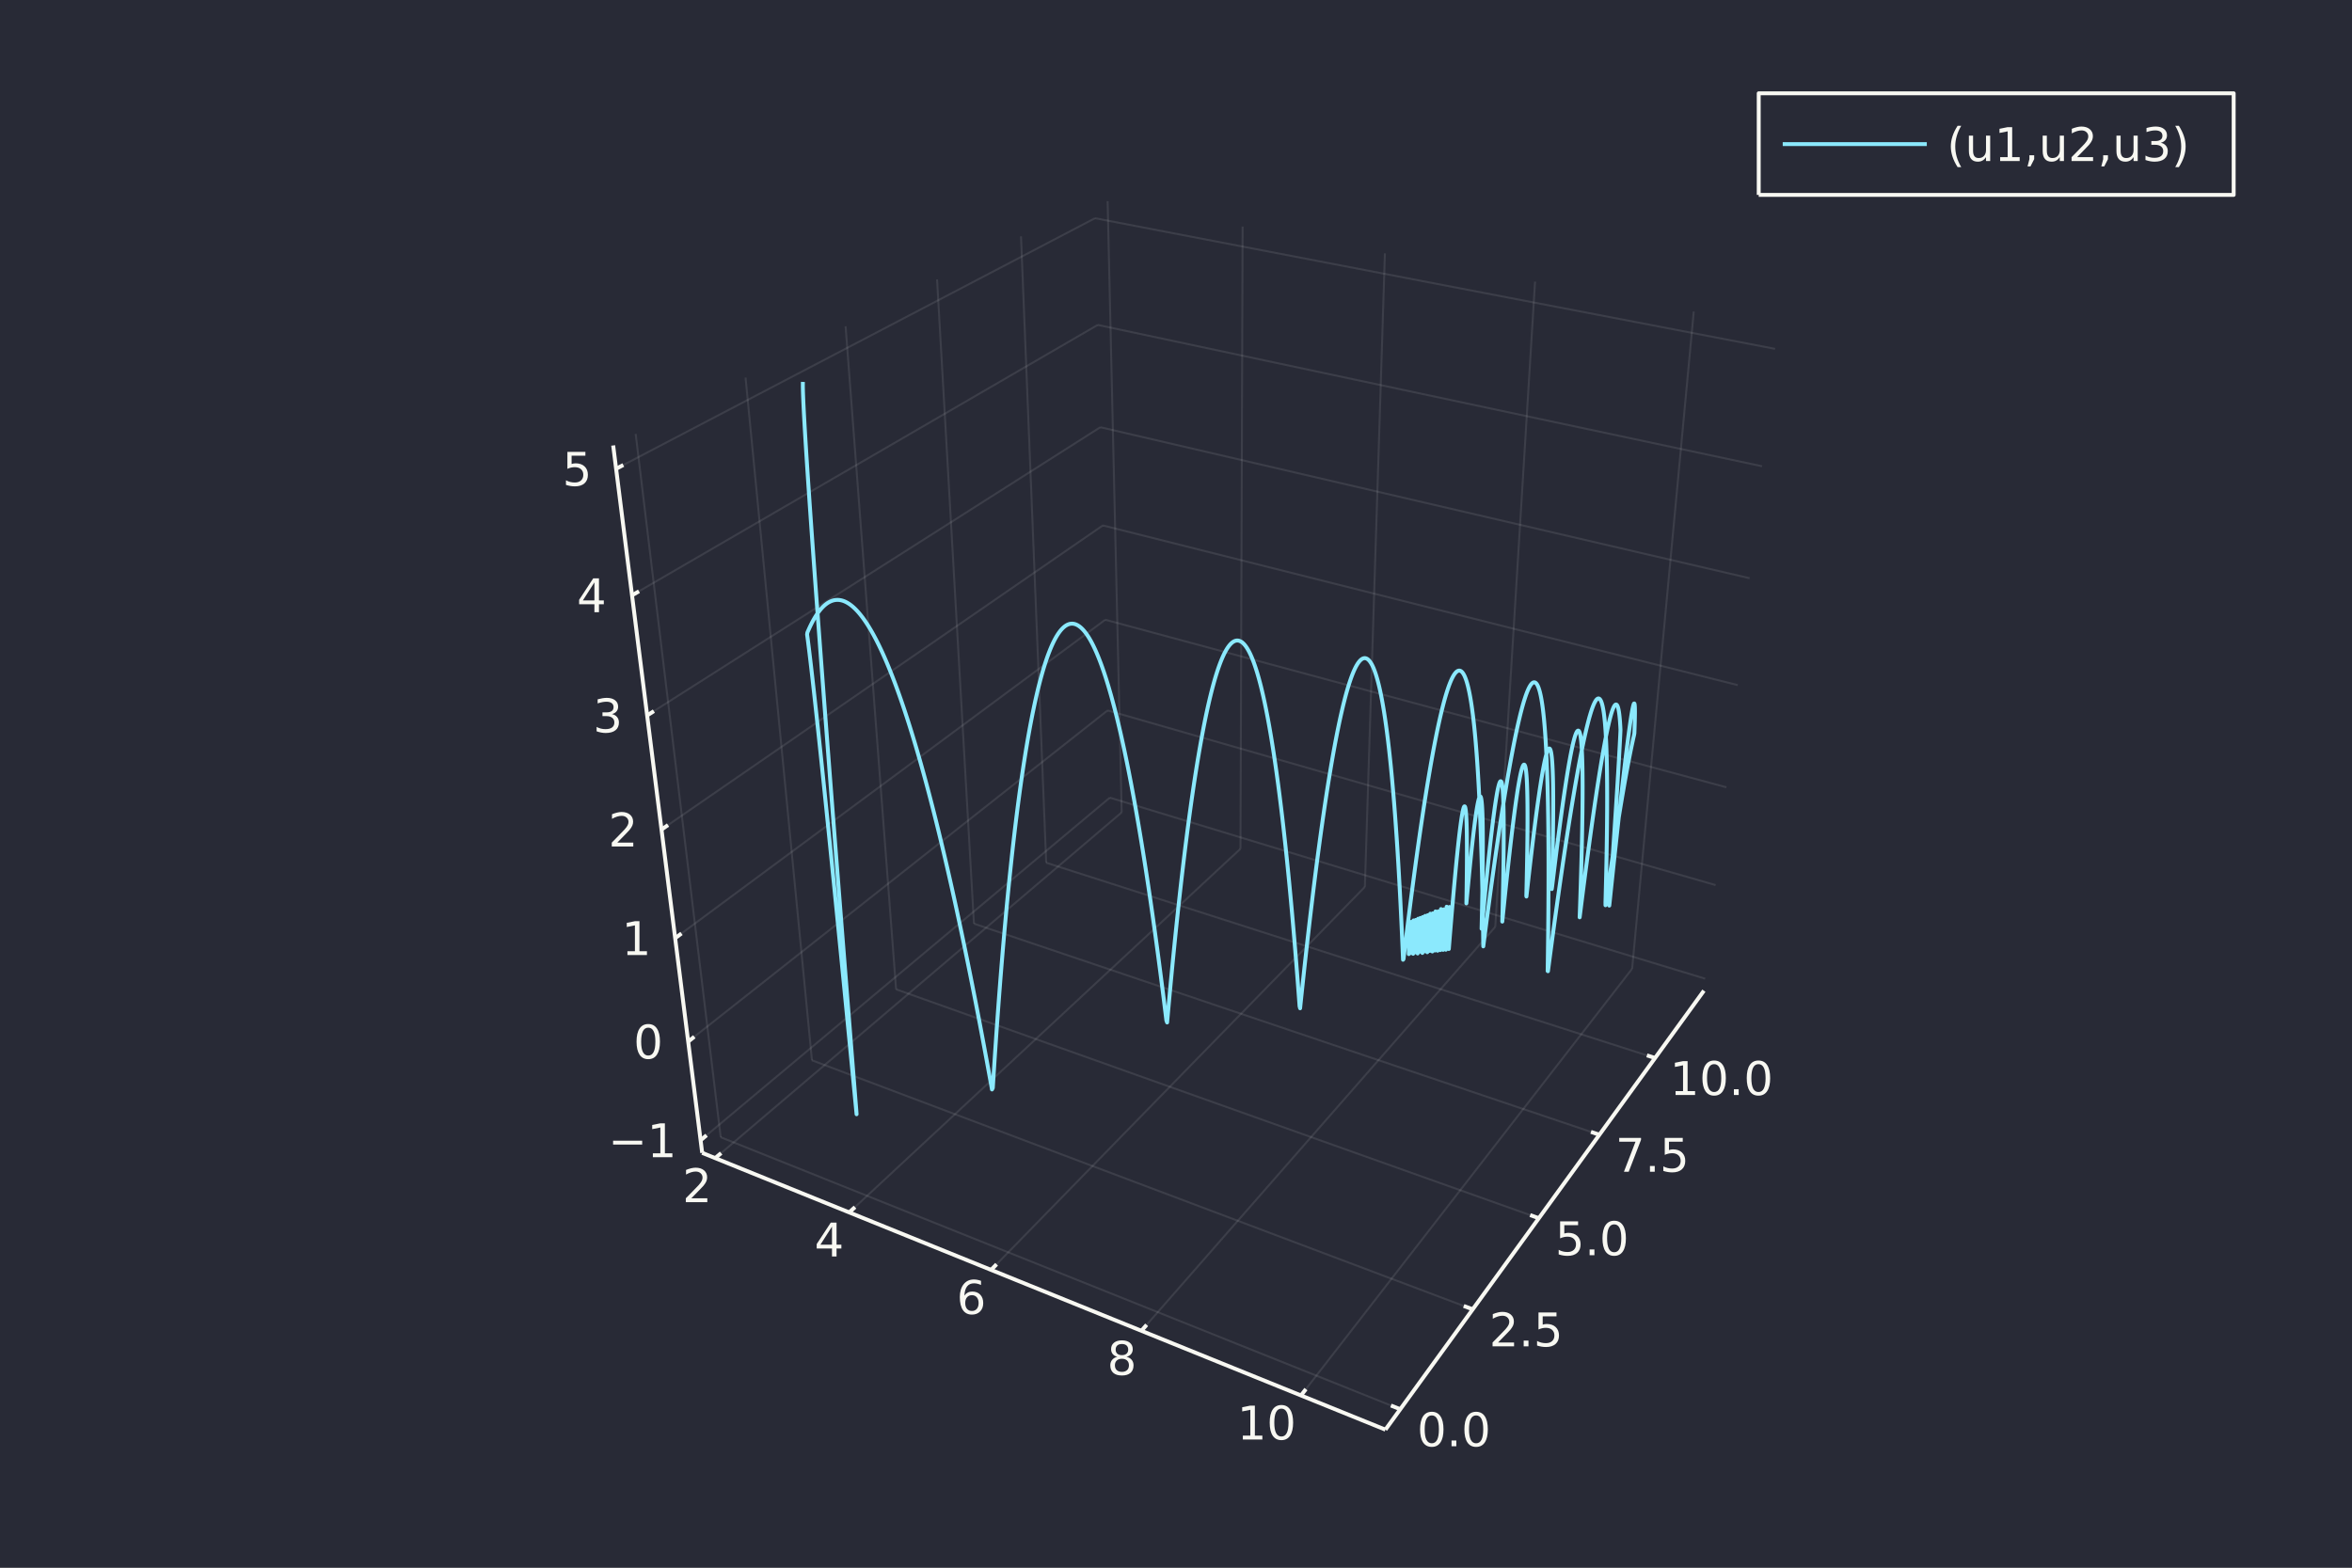 <?xml version="1.0" encoding="utf-8"?>
<svg xmlns="http://www.w3.org/2000/svg" xmlns:xlink="http://www.w3.org/1999/xlink" width="600" height="400" viewBox="0 0 2400 1600">
<rect x="0" y="0" width="2400" height="1600" fill="#808080" stroke="none"/>
<defs>
  <clipPath id="clip160">
    <rect x="0" y="0" width="2400" height="1600"/>
  </clipPath>
</defs>
<path clip-path="url(#clip160)" d="
M0 1600 L2400 1600 L2400 0 L0 0  Z
  " fill="#282a36" fill-rule="evenodd" fill-opacity="1"/>
<defs>
  <clipPath id="clip161">
    <rect x="480" y="0" width="1681" height="1600"/>
  </clipPath>
</defs>
<defs>
  <clipPath id="clip162">
    <rect x="147" y="47" width="2206" height="1440"/>
  </clipPath>
</defs>
<path clip-path="url(#clip162)" d="
M-399.354 1496.1 L-419.075 1383.77 L-312.429 1344.59 L-161.107 1365.01 L-177.405 1470.35 L-247.968 1540.06 L-399.354 1496.1  Z
  " fill="#30343b" fill-rule="evenodd" fill-opacity="1"/>
<polyline clip-path="url(#clip162)" style="stroke:#f8f8f2; stroke-linecap:butt; stroke-linejoin:round; stroke-width:2; stroke-opacity:0.1; fill:none" points="
  729.784,1182 1144.57,829.153 
  "/>
<polyline clip-path="url(#clip162)" style="stroke:#f8f8f2; stroke-linecap:butt; stroke-linejoin:round; stroke-width:2; stroke-opacity:0.1; fill:none" points="
  1144.57,829.153 1130.22,205.3 
  "/>
<polyline clip-path="url(#clip162)" style="stroke:#f8f8f2; stroke-linecap:butt; stroke-linejoin:round; stroke-width:2; stroke-opacity:0.1; fill:none" points="
  866.579,1237.43 1265.79,866.283 
  "/>
<polyline clip-path="url(#clip162)" style="stroke:#f8f8f2; stroke-linecap:butt; stroke-linejoin:round; stroke-width:2; stroke-opacity:0.1; fill:none" points="
  1265.79,866.283 1267.98,231.244 
  "/>
<polyline clip-path="url(#clip162)" style="stroke:#f8f8f2; stroke-linecap:butt; stroke-linejoin:round; stroke-width:2; stroke-opacity:0.1; fill:none" points="
  1011.31,1296.08 1392.73,905.163 
  "/>
<polyline clip-path="url(#clip162)" style="stroke:#f8f8f2; stroke-linecap:butt; stroke-linejoin:round; stroke-width:2; stroke-opacity:0.1; fill:none" points="
  1392.73,905.163 1413.16,258.586 
  "/>
<polyline clip-path="url(#clip162)" style="stroke:#f8f8f2; stroke-linecap:butt; stroke-linejoin:round; stroke-width:2; stroke-opacity:0.1; fill:none" points="
  1164.7,1358.24 1525.79,945.919 
  "/>
<polyline clip-path="url(#clip162)" style="stroke:#f8f8f2; stroke-linecap:butt; stroke-linejoin:round; stroke-width:2; stroke-opacity:0.1; fill:none" points="
  1525.79,945.919 1566.38,287.442 
  "/>
<polyline clip-path="url(#clip162)" style="stroke:#f8f8f2; stroke-linecap:butt; stroke-linejoin:round; stroke-width:2; stroke-opacity:0.1; fill:none" points="
  1327.53,1424.22 1665.44,988.691 
  "/>
<polyline clip-path="url(#clip162)" style="stroke:#f8f8f2; stroke-linecap:butt; stroke-linejoin:round; stroke-width:2; stroke-opacity:0.1; fill:none" points="
  1665.44,988.691 1728.33,317.941 
  "/>
<polyline clip-path="url(#clip160)" style="stroke:#f8f8f2; stroke-linecap:butt; stroke-linejoin:round; stroke-width:4; stroke-opacity:1; fill:none" points="
  716.516,1176.62 1413.7,1459.14 
  "/>
<polyline clip-path="url(#clip160)" style="stroke:#f8f8f2; stroke-linecap:butt; stroke-linejoin:round; stroke-width:4; stroke-opacity:1; fill:none" points="
  729.784,1182 735.834,1176.85 
  "/>
<polyline clip-path="url(#clip160)" style="stroke:#f8f8f2; stroke-linecap:butt; stroke-linejoin:round; stroke-width:4; stroke-opacity:1; fill:none" points="
  866.579,1237.43 872.431,1231.99 
  "/>
<polyline clip-path="url(#clip160)" style="stroke:#f8f8f2; stroke-linecap:butt; stroke-linejoin:round; stroke-width:4; stroke-opacity:1; fill:none" points="
  1011.31,1296.08 1016.93,1290.32 
  "/>
<polyline clip-path="url(#clip160)" style="stroke:#f8f8f2; stroke-linecap:butt; stroke-linejoin:round; stroke-width:4; stroke-opacity:1; fill:none" points="
  1164.7,1358.24 1170.05,1352.13 
  "/>
<polyline clip-path="url(#clip160)" style="stroke:#f8f8f2; stroke-linecap:butt; stroke-linejoin:round; stroke-width:4; stroke-opacity:1; fill:none" points="
  1327.53,1424.22 1332.57,1417.73 
  "/>
<path clip-path="url(#clip160)" d="M705.434 1223 L721.753 1223 L721.753 1226.94 L699.809 1226.94 L699.809 1223 Q702.471 1220.25 707.054 1215.62 Q711.661 1210.97 712.841 1209.62 Q715.086 1207.1 715.966 1205.36 Q716.869 1203.61 716.869 1201.92 Q716.869 1199.16 714.924 1197.43 Q713.003 1195.69 709.901 1195.69 Q707.702 1195.69 705.249 1196.45 Q702.818 1197.22 700.04 1198.77 L700.04 1194.05 Q702.864 1192.91 705.318 1192.33 Q707.772 1191.75 709.809 1191.75 Q715.179 1191.75 718.373 1194.44 Q721.568 1197.12 721.568 1201.61 Q721.568 1203.74 720.758 1205.67 Q719.971 1207.56 717.864 1210.16 Q717.286 1210.83 714.184 1214.05 Q711.082 1217.24 705.434 1223 Z" fill="#f8f8f2" fill-rule="evenodd" fill-opacity="1" /><path clip-path="url(#clip160)" d="M848.965 1251.89 L837.16 1270.33 L848.965 1270.33 L848.965 1251.89 M847.738 1247.81 L853.618 1247.81 L853.618 1270.33 L858.548 1270.33 L858.548 1274.22 L853.618 1274.22 L853.618 1282.37 L848.965 1282.37 L848.965 1274.22 L833.363 1274.22 L833.363 1269.71 L847.738 1247.81 Z" fill="#f8f8f2" fill-rule="evenodd" fill-opacity="1" /><path clip-path="url(#clip160)" d="M991.755 1321.88 Q988.607 1321.88 986.755 1324.03 Q984.926 1326.18 984.926 1329.93 Q984.926 1333.66 986.755 1335.84 Q988.607 1337.99 991.755 1337.99 Q994.903 1337.99 996.732 1335.84 Q998.584 1333.66 998.584 1329.93 Q998.584 1326.18 996.732 1324.03 Q994.903 1321.88 991.755 1321.88 M1001.04 1307.23 L1001.04 1311.48 Q999.278 1310.65 997.473 1310.21 Q995.69 1309.77 993.931 1309.77 Q989.301 1309.77 986.848 1312.9 Q984.417 1316.02 984.07 1322.34 Q985.436 1320.33 987.496 1319.26 Q989.556 1318.17 992.033 1318.17 Q997.241 1318.17 1000.25 1321.35 Q1003.28 1324.49 1003.28 1329.93 Q1003.28 1335.26 1000.13 1338.48 Q996.987 1341.69 991.755 1341.69 Q985.76 1341.69 982.588 1337.11 Q979.417 1332.5 979.417 1323.78 Q979.417 1315.58 983.306 1310.72 Q987.195 1305.84 993.746 1305.84 Q995.505 1305.84 997.287 1306.18 Q999.093 1306.53 1001.04 1307.23 Z" fill="#f8f8f2" fill-rule="evenodd" fill-opacity="1" /><path clip-path="url(#clip160)" d="M1144.82 1386.77 Q1141.48 1386.77 1139.56 1388.55 Q1137.66 1390.33 1137.66 1393.45 Q1137.66 1396.58 1139.56 1398.36 Q1141.48 1400.14 1144.82 1400.14 Q1148.15 1400.14 1150.07 1398.36 Q1151.99 1396.56 1151.99 1393.45 Q1151.99 1390.33 1150.07 1388.55 Q1148.17 1386.77 1144.82 1386.77 M1140.14 1384.77 Q1137.13 1384.03 1135.44 1381.97 Q1133.77 1379.91 1133.77 1376.95 Q1133.77 1372.81 1136.71 1370.4 Q1139.68 1367.99 1144.82 1367.99 Q1149.98 1367.99 1152.92 1370.4 Q1155.86 1372.81 1155.86 1376.95 Q1155.86 1379.91 1154.17 1381.97 Q1152.5 1384.03 1149.52 1384.77 Q1152.9 1385.56 1154.77 1387.85 Q1156.67 1390.14 1156.67 1393.45 Q1156.67 1398.48 1153.59 1401.16 Q1150.53 1403.85 1144.82 1403.85 Q1139.1 1403.85 1136.02 1401.16 Q1132.96 1398.48 1132.96 1393.45 Q1132.96 1390.14 1134.86 1387.85 Q1136.76 1385.56 1140.14 1384.77 M1138.43 1377.39 Q1138.43 1380.08 1140.09 1381.58 Q1141.78 1383.08 1144.82 1383.08 Q1147.83 1383.08 1149.52 1381.58 Q1151.23 1380.08 1151.23 1377.39 Q1151.23 1374.71 1149.52 1373.2 Q1147.83 1371.7 1144.82 1371.7 Q1141.78 1371.7 1140.09 1373.2 Q1138.43 1374.71 1138.43 1377.39 Z" fill="#f8f8f2" fill-rule="evenodd" fill-opacity="1" /><path clip-path="url(#clip160)" d="M1268.21 1465.23 L1275.85 1465.23 L1275.85 1438.86 L1267.54 1440.53 L1267.54 1436.27 L1275.8 1434.6 L1280.48 1434.6 L1280.48 1465.23 L1288.12 1465.23 L1288.12 1469.16 L1268.21 1469.16 L1268.21 1465.23 Z" fill="#f8f8f2" fill-rule="evenodd" fill-opacity="1" /><path clip-path="url(#clip160)" d="M1307.56 1437.68 Q1303.95 1437.68 1302.12 1441.25 Q1300.31 1444.79 1300.31 1451.92 Q1300.31 1459.02 1302.12 1462.59 Q1303.95 1466.13 1307.56 1466.13 Q1311.19 1466.13 1313 1462.59 Q1314.83 1459.02 1314.83 1451.92 Q1314.83 1444.79 1313 1441.25 Q1311.19 1437.68 1307.56 1437.68 M1307.56 1433.98 Q1313.37 1433.98 1316.43 1438.58 Q1319.5 1443.17 1319.5 1451.92 Q1319.5 1460.64 1316.43 1465.25 Q1313.37 1469.83 1307.56 1469.83 Q1301.75 1469.83 1298.67 1465.25 Q1295.62 1460.64 1295.62 1451.92 Q1295.62 1443.17 1298.67 1438.58 Q1301.75 1433.98 1307.56 1433.98 Z" fill="#f8f8f2" fill-rule="evenodd" fill-opacity="1" /><polyline clip-path="url(#clip162)" style="stroke:#f8f8f2; stroke-linecap:butt; stroke-linejoin:round; stroke-width:2; stroke-opacity:0.1; fill:none" points="
  1428.82,1438.29 735.42,1160.68 
  "/>
<polyline clip-path="url(#clip162)" style="stroke:#f8f8f2; stroke-linecap:butt; stroke-linejoin:round; stroke-width:2; stroke-opacity:0.1; fill:none" points="
  735.42,1160.68 648.647,442.862 
  "/>
<polyline clip-path="url(#clip162)" style="stroke:#f8f8f2; stroke-linecap:butt; stroke-linejoin:round; stroke-width:2; stroke-opacity:0.1; fill:none" points="
  1502.78,1336.33 828.514,1082.15 
  "/>
<polyline clip-path="url(#clip162)" style="stroke:#f8f8f2; stroke-linecap:butt; stroke-linejoin:round; stroke-width:2; stroke-opacity:0.1; fill:none" points="
  828.514,1082.15 760.768,385.367 
  "/>
<polyline clip-path="url(#clip162)" style="stroke:#f8f8f2; stroke-linecap:butt; stroke-linejoin:round; stroke-width:2; stroke-opacity:0.1; fill:none" points="
  1570.25,1243.32 914.381,1009.72 
  "/>
<polyline clip-path="url(#clip162)" style="stroke:#f8f8f2; stroke-linecap:butt; stroke-linejoin:round; stroke-width:2; stroke-opacity:0.1; fill:none" points="
  914.381,1009.72 862.848,333.021 
  "/>
<polyline clip-path="url(#clip162)" style="stroke:#f8f8f2; stroke-linecap:butt; stroke-linejoin:round; stroke-width:2; stroke-opacity:0.1; fill:none" points="
  1632.04,1158.12 993.83,942.708 
  "/>
<polyline clip-path="url(#clip162)" style="stroke:#f8f8f2; stroke-linecap:butt; stroke-linejoin:round; stroke-width:2; stroke-opacity:0.1; fill:none" points="
  993.83,942.708 956.178,285.161 
  "/>
<polyline clip-path="url(#clip162)" style="stroke:#f8f8f2; stroke-linecap:butt; stroke-linejoin:round; stroke-width:2; stroke-opacity:0.1; fill:none" points="
  1688.85,1079.8 1067.56,880.52 
  "/>
<polyline clip-path="url(#clip162)" style="stroke:#f8f8f2; stroke-linecap:butt; stroke-linejoin:round; stroke-width:2; stroke-opacity:0.1; fill:none" points="
  1067.56,880.52 1041.84,241.235 
  "/>
<polyline clip-path="url(#clip160)" style="stroke:#f8f8f2; stroke-linecap:butt; stroke-linejoin:round; stroke-width:4; stroke-opacity:1; fill:none" points="
  1413.7,1459.14 1738.67,1011.12 
  "/>
<polyline clip-path="url(#clip160)" style="stroke:#f8f8f2; stroke-linecap:butt; stroke-linejoin:round; stroke-width:4; stroke-opacity:1; fill:none" points="
  1428.82,1438.29 1419.33,1434.49 
  "/>
<polyline clip-path="url(#clip160)" style="stroke:#f8f8f2; stroke-linecap:butt; stroke-linejoin:round; stroke-width:4; stroke-opacity:1; fill:none" points="
  1502.78,1336.33 1493.6,1332.87 
  "/>
<polyline clip-path="url(#clip160)" style="stroke:#f8f8f2; stroke-linecap:butt; stroke-linejoin:round; stroke-width:4; stroke-opacity:1; fill:none" points="
  1570.25,1243.32 1561.37,1240.15 
  "/>
<polyline clip-path="url(#clip160)" style="stroke:#f8f8f2; stroke-linecap:butt; stroke-linejoin:round; stroke-width:4; stroke-opacity:1; fill:none" points="
  1632.04,1158.12 1623.44,1155.22 
  "/>
<polyline clip-path="url(#clip160)" style="stroke:#f8f8f2; stroke-linecap:butt; stroke-linejoin:round; stroke-width:4; stroke-opacity:1; fill:none" points="
  1688.85,1079.8 1680.52,1077.12 
  "/>
<path clip-path="url(#clip160)" d="M1461.01 1444.58 Q1457.4 1444.58 1455.57 1448.14 Q1453.76 1451.69 1453.76 1458.82 Q1453.76 1465.92 1455.57 1469.49 Q1457.4 1473.03 1461.01 1473.03 Q1464.64 1473.03 1466.45 1469.49 Q1468.28 1465.92 1468.28 1458.82 Q1468.28 1451.69 1466.45 1448.14 Q1464.64 1444.58 1461.01 1444.58 M1461.01 1440.88 Q1466.82 1440.88 1469.87 1445.48 Q1472.95 1450.07 1472.95 1458.82 Q1472.95 1467.54 1469.87 1472.15 Q1466.82 1476.73 1461.01 1476.73 Q1455.2 1476.73 1452.12 1472.15 Q1449.06 1467.54 1449.06 1458.82 Q1449.06 1450.07 1452.12 1445.48 Q1455.2 1440.88 1461.01 1440.88 Z" fill="#f8f8f2" fill-rule="evenodd" fill-opacity="1" /><path clip-path="url(#clip160)" d="M1481.17 1470.18 L1486.05 1470.18 L1486.05 1476.06 L1481.17 1476.06 L1481.17 1470.18 Z" fill="#f8f8f2" fill-rule="evenodd" fill-opacity="1" /><path clip-path="url(#clip160)" d="M1506.24 1444.58 Q1502.63 1444.58 1500.8 1448.14 Q1498.99 1451.69 1498.99 1458.82 Q1498.99 1465.92 1500.8 1469.49 Q1502.63 1473.03 1506.24 1473.03 Q1509.87 1473.03 1511.68 1469.49 Q1513.51 1465.92 1513.51 1458.82 Q1513.51 1451.69 1511.68 1448.14 Q1509.87 1444.58 1506.24 1444.58 M1506.24 1440.88 Q1512.05 1440.88 1515.1 1445.48 Q1518.18 1450.07 1518.18 1458.82 Q1518.18 1467.54 1515.1 1472.15 Q1512.05 1476.73 1506.24 1476.73 Q1500.43 1476.73 1497.35 1472.15 Q1494.29 1467.54 1494.29 1458.82 Q1494.29 1450.07 1497.35 1445.48 Q1500.43 1440.88 1506.24 1440.88 Z" fill="#f8f8f2" fill-rule="evenodd" fill-opacity="1" /><path clip-path="url(#clip160)" d="M1528.65 1370.16 L1544.96 1370.16 L1544.96 1374.1 L1523.02 1374.1 L1523.02 1370.16 Q1525.68 1367.41 1530.27 1362.78 Q1534.87 1358.13 1536.05 1356.78 Q1538.3 1354.26 1539.18 1352.53 Q1540.08 1350.77 1540.08 1349.08 Q1540.08 1346.32 1538.14 1344.59 Q1536.21 1342.85 1533.11 1342.85 Q1530.91 1342.85 1528.46 1343.61 Q1526.03 1344.38 1523.25 1345.93 L1523.25 1341.21 Q1526.08 1340.07 1528.53 1339.49 Q1530.98 1338.91 1533.02 1338.91 Q1538.39 1338.91 1541.58 1341.6 Q1544.78 1344.28 1544.78 1348.78 Q1544.78 1350.9 1543.97 1352.83 Q1543.18 1354.72 1541.08 1357.32 Q1540.5 1357.99 1537.4 1361.21 Q1534.29 1364.4 1528.65 1370.16 Z" fill="#f8f8f2" fill-rule="evenodd" fill-opacity="1" /><path clip-path="url(#clip160)" d="M1554.78 1368.22 L1559.66 1368.22 L1559.66 1374.1 L1554.78 1374.1 L1554.78 1368.22 Z" fill="#f8f8f2" fill-rule="evenodd" fill-opacity="1" /><path clip-path="url(#clip160)" d="M1569.89 1339.54 L1588.25 1339.54 L1588.25 1343.47 L1574.18 1343.47 L1574.18 1351.95 Q1575.2 1351.6 1576.21 1351.44 Q1577.23 1351.25 1578.25 1351.25 Q1584.04 1351.25 1587.42 1354.42 Q1590.8 1357.59 1590.8 1363.01 Q1590.8 1368.59 1587.33 1371.69 Q1583.85 1374.77 1577.53 1374.77 Q1575.36 1374.77 1573.09 1374.4 Q1570.84 1374.03 1568.44 1373.29 L1568.44 1368.59 Q1570.52 1369.72 1572.74 1370.28 Q1574.96 1370.84 1577.44 1370.84 Q1581.45 1370.84 1583.78 1368.73 Q1586.12 1366.62 1586.12 1363.01 Q1586.12 1359.4 1583.78 1357.29 Q1581.45 1355.19 1577.44 1355.19 Q1575.57 1355.19 1573.69 1355.6 Q1571.84 1356.02 1569.89 1356.9 L1569.89 1339.54 Z" fill="#f8f8f2" fill-rule="evenodd" fill-opacity="1" /><path clip-path="url(#clip160)" d="M1591.95 1246.52 L1610.3 1246.52 L1610.3 1250.46 L1596.23 1250.46 L1596.23 1258.93 Q1597.25 1258.58 1598.27 1258.42 Q1599.28 1258.24 1600.3 1258.24 Q1606.09 1258.24 1609.47 1261.41 Q1612.85 1264.58 1612.85 1270 Q1612.85 1275.57 1609.38 1278.68 Q1605.9 1281.76 1599.58 1281.76 Q1597.41 1281.76 1595.14 1281.39 Q1592.9 1281.01 1590.49 1280.27 L1590.49 1275.57 Q1592.57 1276.71 1594.79 1277.26 Q1597.02 1277.82 1599.49 1277.82 Q1603.5 1277.82 1605.83 1275.71 Q1608.17 1273.61 1608.17 1270 Q1608.17 1266.39 1605.83 1264.28 Q1603.5 1262.17 1599.49 1262.17 Q1597.62 1262.17 1595.74 1262.59 Q1593.89 1263.01 1591.95 1263.89 L1591.95 1246.52 Z" fill="#f8f8f2" fill-rule="evenodd" fill-opacity="1" /><path clip-path="url(#clip160)" d="M1622.06 1275.2 L1626.95 1275.2 L1626.95 1281.08 L1622.06 1281.08 L1622.06 1275.2 Z" fill="#f8f8f2" fill-rule="evenodd" fill-opacity="1" /><path clip-path="url(#clip160)" d="M1647.13 1249.6 Q1643.52 1249.6 1641.69 1253.17 Q1639.89 1256.71 1639.89 1263.84 Q1639.89 1270.95 1641.69 1274.51 Q1643.52 1278.05 1647.13 1278.05 Q1650.77 1278.05 1652.57 1274.51 Q1654.4 1270.95 1654.4 1263.84 Q1654.4 1256.71 1652.57 1253.17 Q1650.77 1249.6 1647.13 1249.6 M1647.13 1245.9 Q1652.94 1245.9 1656 1250.51 Q1659.08 1255.09 1659.08 1263.84 Q1659.08 1272.57 1656 1277.17 Q1652.94 1281.76 1647.13 1281.76 Q1641.32 1281.76 1638.24 1277.17 Q1635.19 1272.57 1635.19 1263.84 Q1635.19 1255.09 1638.24 1250.51 Q1641.32 1245.9 1647.13 1245.9 Z" fill="#f8f8f2" fill-rule="evenodd" fill-opacity="1" /><path clip-path="url(#clip160)" d="M1652.28 1161.33 L1674.51 1161.33 L1674.51 1163.32 L1661.96 1195.89 L1657.08 1195.89 L1668.88 1165.26 L1652.28 1165.26 L1652.28 1161.33 Z" fill="#f8f8f2" fill-rule="evenodd" fill-opacity="1" /><path clip-path="url(#clip160)" d="M1683.63 1190.01 L1688.51 1190.01 L1688.51 1195.89 L1683.63 1195.89 L1683.63 1190.01 Z" fill="#f8f8f2" fill-rule="evenodd" fill-opacity="1" /><path clip-path="url(#clip160)" d="M1698.74 1161.33 L1717.1 1161.33 L1717.1 1165.26 L1703.02 1165.26 L1703.02 1173.74 Q1704.04 1173.39 1705.06 1173.23 Q1706.08 1173.04 1707.1 1173.04 Q1712.89 1173.04 1716.26 1176.21 Q1719.64 1179.38 1719.64 1184.8 Q1719.64 1190.38 1716.17 1193.48 Q1712.7 1196.56 1706.38 1196.56 Q1704.2 1196.56 1701.94 1196.19 Q1699.69 1195.82 1697.28 1195.08 L1697.28 1190.38 Q1699.37 1191.51 1701.59 1192.07 Q1703.81 1192.62 1706.29 1192.62 Q1710.29 1192.62 1712.63 1190.52 Q1714.97 1188.41 1714.97 1184.8 Q1714.97 1181.19 1712.63 1179.08 Q1710.29 1176.98 1706.29 1176.98 Q1704.41 1176.98 1702.54 1177.39 Q1700.69 1177.81 1698.74 1178.69 L1698.74 1161.33 Z" fill="#f8f8f2" fill-rule="evenodd" fill-opacity="1" /><path clip-path="url(#clip160)" d="M1709.77 1113.63 L1717.4 1113.63 L1717.4 1087.26 L1709.09 1088.93 L1709.09 1084.67 L1717.36 1083.01 L1722.03 1083.01 L1722.03 1113.63 L1729.67 1113.63 L1729.67 1117.57 L1709.77 1117.57 L1709.77 1113.63 Z" fill="#f8f8f2" fill-rule="evenodd" fill-opacity="1" /><path clip-path="url(#clip160)" d="M1749.12 1086.08 Q1745.51 1086.08 1743.68 1089.65 Q1741.87 1093.19 1741.87 1100.32 Q1741.87 1107.43 1743.68 1110.99 Q1745.51 1114.53 1749.12 1114.53 Q1752.75 1114.53 1754.56 1110.99 Q1756.39 1107.43 1756.39 1100.32 Q1756.39 1093.19 1754.56 1089.65 Q1752.75 1086.08 1749.12 1086.08 M1749.12 1082.38 Q1754.93 1082.38 1757.98 1086.99 Q1761.06 1091.57 1761.06 1100.32 Q1761.06 1109.05 1757.98 1113.65 Q1754.93 1118.24 1749.12 1118.24 Q1743.31 1118.24 1740.23 1113.65 Q1737.17 1109.05 1737.17 1100.32 Q1737.17 1091.57 1740.23 1086.99 Q1743.31 1082.38 1749.12 1082.38 Z" fill="#f8f8f2" fill-rule="evenodd" fill-opacity="1" /><path clip-path="url(#clip160)" d="M1769.28 1111.69 L1774.16 1111.69 L1774.16 1117.57 L1769.28 1117.57 L1769.28 1111.69 Z" fill="#f8f8f2" fill-rule="evenodd" fill-opacity="1" /><path clip-path="url(#clip160)" d="M1794.35 1086.08 Q1790.74 1086.08 1788.91 1089.65 Q1787.1 1093.19 1787.1 1100.32 Q1787.1 1107.43 1788.91 1110.99 Q1790.74 1114.53 1794.35 1114.53 Q1797.98 1114.53 1799.79 1110.99 Q1801.62 1107.43 1801.62 1100.32 Q1801.62 1093.19 1799.79 1089.65 Q1797.98 1086.08 1794.35 1086.08 M1794.35 1082.38 Q1800.16 1082.38 1803.21 1086.99 Q1806.29 1091.57 1806.29 1100.32 Q1806.29 1109.05 1803.21 1113.65 Q1800.16 1118.24 1794.35 1118.24 Q1788.54 1118.24 1785.46 1113.65 Q1782.4 1109.05 1782.4 1100.32 Q1782.4 1091.57 1785.46 1086.99 Q1788.54 1082.38 1794.35 1082.38 Z" fill="#f8f8f2" fill-rule="evenodd" fill-opacity="1" /><polyline clip-path="url(#clip162)" style="stroke:#f8f8f2; stroke-linecap:butt; stroke-linejoin:round; stroke-width:2; stroke-opacity:0.1; fill:none" points="
  714.897,1163.76 1132.45,814.102 
  "/>
<polyline clip-path="url(#clip162)" style="stroke:#f8f8f2; stroke-linecap:butt; stroke-linejoin:round; stroke-width:2; stroke-opacity:0.1; fill:none" points="
  1132.45,814.102 1740.02,998.886 
  "/>
<polyline clip-path="url(#clip162)" style="stroke:#f8f8f2; stroke-linecap:butt; stroke-linejoin:round; stroke-width:2; stroke-opacity:0.1; fill:none" points="
  702.229,1063.06 1130.18,725.068 
  "/>
<polyline clip-path="url(#clip162)" style="stroke:#f8f8f2; stroke-linecap:butt; stroke-linejoin:round; stroke-width:2; stroke-opacity:0.1; fill:none" points="
  1130.18,725.068 1750.62,903.327 
  "/>
<polyline clip-path="url(#clip162)" style="stroke:#f8f8f2; stroke-linecap:butt; stroke-linejoin:round; stroke-width:2; stroke-opacity:0.1; fill:none" points="
  688.947,957.469 1127.81,632.522 
  "/>
<polyline clip-path="url(#clip162)" style="stroke:#f8f8f2; stroke-linecap:butt; stroke-linejoin:round; stroke-width:2; stroke-opacity:0.1; fill:none" points="
  1127.81,632.522 1761.68,803.545 
  "/>
<polyline clip-path="url(#clip162)" style="stroke:#f8f8f2; stroke-linecap:butt; stroke-linejoin:round; stroke-width:2; stroke-opacity:0.1; fill:none" points="
  675.004,846.636 1125.35,536.253 
  "/>
<polyline clip-path="url(#clip162)" style="stroke:#f8f8f2; stroke-linecap:butt; stroke-linejoin:round; stroke-width:2; stroke-opacity:0.1; fill:none" points="
  1125.35,536.253 1773.24,699.253 
  "/>
<polyline clip-path="url(#clip162)" style="stroke:#f8f8f2; stroke-linecap:butt; stroke-linejoin:round; stroke-width:2; stroke-opacity:0.1; fill:none" points="
  660.352,730.155 1122.79,436.032 
  "/>
<polyline clip-path="url(#clip162)" style="stroke:#f8f8f2; stroke-linecap:butt; stroke-linejoin:round; stroke-width:2; stroke-opacity:0.1; fill:none" points="
  1122.79,436.032 1785.33,590.138 
  "/>
<polyline clip-path="url(#clip162)" style="stroke:#f8f8f2; stroke-linecap:butt; stroke-linejoin:round; stroke-width:2; stroke-opacity:0.1; fill:none" points="
  644.933,607.583 1120.12,331.609 
  "/>
<polyline clip-path="url(#clip162)" style="stroke:#f8f8f2; stroke-linecap:butt; stroke-linejoin:round; stroke-width:2; stroke-opacity:0.1; fill:none" points="
  1120.12,331.609 1798,475.857 
  "/>
<polyline clip-path="url(#clip162)" style="stroke:#f8f8f2; stroke-linecap:butt; stroke-linejoin:round; stroke-width:2; stroke-opacity:0.1; fill:none" points="
  628.686,478.431 1117.34,222.716 
  "/>
<polyline clip-path="url(#clip162)" style="stroke:#f8f8f2; stroke-linecap:butt; stroke-linejoin:round; stroke-width:2; stroke-opacity:0.1; fill:none" points="
  1117.34,222.716 1811.28,356.036 
  "/>
<polyline clip-path="url(#clip160)" style="stroke:#f8f8f2; stroke-linecap:butt; stroke-linejoin:round; stroke-width:4; stroke-opacity:1; fill:none" points="
  716.516,1176.62 625.692,454.634 
  "/>
<polyline clip-path="url(#clip160)" style="stroke:#f8f8f2; stroke-linecap:butt; stroke-linejoin:round; stroke-width:4; stroke-opacity:1; fill:none" points="
  714.897,1163.76 720.988,1158.66 
  "/>
<polyline clip-path="url(#clip160)" style="stroke:#f8f8f2; stroke-linecap:butt; stroke-linejoin:round; stroke-width:4; stroke-opacity:1; fill:none" points="
  702.229,1063.06 708.498,1058.1 
  "/>
<polyline clip-path="url(#clip160)" style="stroke:#f8f8f2; stroke-linecap:butt; stroke-linejoin:round; stroke-width:4; stroke-opacity:1; fill:none" points="
  688.947,957.469 695.404,952.688 
  "/>
<polyline clip-path="url(#clip160)" style="stroke:#f8f8f2; stroke-linecap:butt; stroke-linejoin:round; stroke-width:4; stroke-opacity:1; fill:none" points="
  675.004,846.636 681.661,842.048 
  "/>
<polyline clip-path="url(#clip160)" style="stroke:#f8f8f2; stroke-linecap:butt; stroke-linejoin:round; stroke-width:4; stroke-opacity:1; fill:none" points="
  660.352,730.155 667.219,725.787 
  "/>
<polyline clip-path="url(#clip160)" style="stroke:#f8f8f2; stroke-linecap:butt; stroke-linejoin:round; stroke-width:4; stroke-opacity:1; fill:none" points="
  644.933,607.583 652.025,603.464 
  "/>
<polyline clip-path="url(#clip160)" style="stroke:#f8f8f2; stroke-linecap:butt; stroke-linejoin:round; stroke-width:4; stroke-opacity:1; fill:none" points="
  628.686,478.431 636.017,474.594 
  "/>
<path clip-path="url(#clip160)" d="M625.611 1164.21 L655.287 1164.21 L655.287 1168.15 L625.611 1168.15 L625.611 1164.21 Z" fill="#f8f8f2" fill-rule="evenodd" fill-opacity="1" /><path clip-path="url(#clip160)" d="M666.19 1177.1 L673.829 1177.1 L673.829 1150.74 L665.519 1152.41 L665.519 1148.15 L673.783 1146.48 L678.458 1146.48 L678.458 1177.1 L686.097 1177.1 L686.097 1181.04 L666.19 1181.04 L666.19 1177.1 Z" fill="#f8f8f2" fill-rule="evenodd" fill-opacity="1" /><path clip-path="url(#clip160)" d="M661.485 1048.85 Q657.874 1048.85 656.045 1052.42 Q654.239 1055.96 654.239 1063.09 Q654.239 1070.2 656.045 1073.76 Q657.874 1077.3 661.485 1077.3 Q665.119 1077.3 666.925 1073.76 Q668.753 1070.2 668.753 1063.09 Q668.753 1055.96 666.925 1052.42 Q665.119 1048.85 661.485 1048.85 M661.485 1045.15 Q667.295 1045.15 670.35 1049.76 Q673.429 1054.34 673.429 1063.09 Q673.429 1071.82 670.35 1076.42 Q667.295 1081.01 661.485 1081.01 Q655.675 1081.01 652.596 1076.42 Q649.54 1071.82 649.54 1063.09 Q649.54 1054.34 652.596 1049.76 Q655.675 1045.15 661.485 1045.15 Z" fill="#f8f8f2" fill-rule="evenodd" fill-opacity="1" /><path clip-path="url(#clip160)" d="M640.239 970.814 L647.878 970.814 L647.878 944.448 L639.568 946.115 L639.568 941.856 L647.832 940.189 L652.508 940.189 L652.508 970.814 L660.147 970.814 L660.147 974.749 L640.239 974.749 L640.239 970.814 Z" fill="#f8f8f2" fill-rule="evenodd" fill-opacity="1" /><path clip-path="url(#clip160)" d="M629.885 859.981 L646.204 859.981 L646.204 863.916 L624.26 863.916 L624.26 859.981 Q626.922 857.226 631.505 852.596 Q636.112 847.944 637.292 846.601 Q639.538 844.078 640.417 842.342 Q641.32 840.583 641.32 838.893 Q641.32 836.138 639.376 834.402 Q637.454 832.666 634.353 832.666 Q632.154 832.666 629.7 833.43 Q627.269 834.194 624.492 835.745 L624.492 831.022 Q627.316 829.888 629.769 829.31 Q632.223 828.731 634.26 828.731 Q639.63 828.731 642.825 831.416 Q646.019 834.101 646.019 838.592 Q646.019 840.722 645.209 842.643 Q644.422 844.541 642.315 847.134 Q641.737 847.805 638.635 851.022 Q635.533 854.217 629.885 859.981 Z" fill="#f8f8f2" fill-rule="evenodd" fill-opacity="1" /><path clip-path="url(#clip160)" d="M624.422 728.801 Q627.778 729.518 629.653 731.787 Q631.552 734.055 631.552 737.389 Q631.552 742.504 628.033 745.305 Q624.515 748.106 618.033 748.106 Q615.857 748.106 613.542 747.666 Q611.251 747.25 608.797 746.393 L608.797 741.879 Q610.741 743.014 613.056 743.592 Q615.371 744.171 617.894 744.171 Q622.292 744.171 624.584 742.435 Q626.899 740.699 626.899 737.389 Q626.899 734.333 624.746 732.62 Q622.616 730.884 618.797 730.884 L614.769 730.884 L614.769 727.041 L618.982 727.041 Q622.431 727.041 624.26 725.676 Q626.089 724.287 626.089 721.694 Q626.089 719.032 624.19 717.62 Q622.315 716.185 618.797 716.185 Q616.876 716.185 614.677 716.602 Q612.478 717.018 609.839 717.898 L609.839 713.731 Q612.501 712.991 614.816 712.62 Q617.153 712.25 619.214 712.25 Q624.538 712.25 627.64 714.68 Q630.741 717.088 630.741 721.208 Q630.741 724.079 629.098 726.069 Q627.454 728.037 624.422 728.801 Z" fill="#f8f8f2" fill-rule="evenodd" fill-opacity="1" /><path clip-path="url(#clip160)" d="M606.549 594.377 L594.744 612.826 L606.549 612.826 L606.549 594.377 M605.322 590.303 L611.202 590.303 L611.202 612.826 L616.133 612.826 L616.133 616.715 L611.202 616.715 L611.202 624.863 L606.549 624.863 L606.549 616.715 L590.947 616.715 L590.947 612.201 L605.322 590.303 Z" fill="#f8f8f2" fill-rule="evenodd" fill-opacity="1" /><path clip-path="url(#clip160)" d="M578.983 461.151 L597.339 461.151 L597.339 465.086 L583.265 465.086 L583.265 473.558 Q584.284 473.211 585.302 473.049 Q586.321 472.864 587.339 472.864 Q593.126 472.864 596.506 476.035 Q599.886 479.206 599.886 484.623 Q599.886 490.201 596.413 493.303 Q592.941 496.382 586.622 496.382 Q584.446 496.382 582.177 496.012 Q579.932 495.641 577.525 494.9 L577.525 490.201 Q579.608 491.336 581.83 491.891 Q584.052 492.447 586.529 492.447 Q590.534 492.447 592.872 490.34 Q595.21 488.234 595.21 484.623 Q595.21 481.012 592.872 478.905 Q590.534 476.799 586.529 476.799 Q584.654 476.799 582.779 477.215 Q580.927 477.632 578.983 478.512 L578.983 461.151 Z" fill="#f8f8f2" fill-rule="evenodd" fill-opacity="1" /><polyline clip-path="url(#clip162)" style="stroke:#8be9fd; stroke-linecap:butt; stroke-linejoin:round; stroke-width:4; stroke-opacity:1; fill:none" points="
  819.304,389.779 819.274,390.341 819.252,390.986 819.237,391.712 819.228,392.521 819.227,393.412 819.233,394.385 819.246,395.44 819.266,396.578 819.293,397.797 
  819.327,399.099 819.368,400.482 819.416,401.948 819.472,403.495 819.534,405.124 819.603,406.834 819.68,408.626 819.763,410.499 819.853,412.454 819.951,414.49 
  820.055,416.607 820.167,418.805 820.285,421.084 820.411,423.443 820.543,425.882 820.682,428.402 820.829,431.002 820.982,433.682 821.142,436.442 821.309,439.281 
  821.483,442.199 821.664,445.196 821.852,448.273 822.046,451.427 822.248,454.661 822.456,457.972 822.671,461.361 822.893,464.828 823.121,468.372 823.357,471.993 
  823.599,475.691 823.847,479.465 824.103,483.316 824.365,487.242 824.633,491.244 824.909,495.321 825.191,499.473 825.479,503.7 825.774,508.001 826.075,512.375 
  826.383,516.824 826.697,521.345 827.018,525.939 827.345,530.606 827.679,535.345 828.019,540.156 828.365,545.037 828.717,549.99 829.076,555.013 829.441,560.107 
  829.812,565.27 830.189,570.502 830.572,575.803 830.961,581.173 831.357,586.611 831.758,592.116 832.166,597.688 832.579,603.327 832.998,609.032 833.423,614.803 
  833.854,620.639 834.291,626.54 834.733,632.506 835.181,638.535 835.635,644.628 836.095,650.784 836.56,657.002 837.03,663.282 837.507,669.623 837.988,676.026 
  838.475,682.488 838.968,689.011 839.466,695.594 839.969,702.235 840.477,708.934 840.991,715.692 841.51,722.507 842.034,729.378 842.563,736.306 843.097,743.29 
  843.636,750.329 844.18,757.423 844.729,764.571 845.283,771.773 845.842,779.027 846.405,786.334 846.973,793.694 847.546,801.104 848.124,808.566 848.706,816.078 
  849.293,823.639 849.884,831.25 850.48,838.91 851.08,846.617 851.685,854.373 852.294,862.175 852.907,870.023 853.524,877.918 854.146,885.858 854.772,893.842 
  855.402,901.871 856.036,909.943 856.673,918.059 857.315,926.217 857.961,934.416 858.611,942.657 859.264,950.939 859.921,959.261 860.582,967.623 861.247,976.023 
  861.915,984.463 862.587,992.94 863.262,1001.45 863.941,1010.01 864.623,1018.59 865.309,1027.22 865.998,1035.87 866.69,1044.57 867.385,1053.29 868.084,1062.05 
  868.786,1070.85 869.491,1079.67 870.198,1088.53 870.909,1097.42 871.623,1106.33 872.34,1115.28 873.06,1124.26 873.782,1133.27 874.058,1137.19 873.321,1129.58 
  872.586,1122 871.855,1114.46 871.126,1106.95 870.401,1099.48 869.678,1092.05 868.959,1084.66 868.243,1077.31 867.53,1070 866.821,1062.73 866.114,1055.49 
  865.412,1048.3 864.712,1041.16 864.016,1034.05 863.324,1026.99 862.635,1019.97 861.95,1013 861.269,1006.07 860.592,999.187 859.918,992.35 859.248,985.559 
  858.582,978.817 857.92,972.122 857.263,965.475 856.609,958.877 855.959,952.33 855.314,945.832 854.673,939.385 854.036,932.99 853.404,926.646 852.776,920.355 
  852.152,914.117 851.533,907.933 850.919,901.802 850.309,895.727 849.704,889.707 849.104,883.743 848.508,877.836 847.917,871.985 847.331,866.192 846.75,860.457 
  846.175,854.781 845.604,849.165 845.038,843.608 844.477,838.111 843.922,832.675 843.372,827.301 842.827,821.989 842.287,816.739 841.753,811.552 841.224,806.429 
  840.701,801.37 840.184,796.375 839.672,791.445 839.165,786.582 838.665,781.784 838.17,777.053 837.68,772.389 837.197,767.792 836.72,763.264 836.248,758.804 
  835.783,754.414 835.323,750.093 834.87,745.841 834.422,741.661 833.981,737.551 833.546,733.513 833.117,729.546 832.695,725.652 832.279,721.83 831.869,718.082 
  831.466,714.407 831.069,710.806 830.678,707.28 830.294,703.828 829.917,700.452 829.546,697.151 829.182,693.926 828.825,690.777 828.474,687.706 828.13,684.711 
  827.793,681.794 827.463,678.954 827.139,676.193 826.823,673.511 826.513,670.907 826.211,668.382 825.915,665.937 825.626,663.571 825.345,661.286 825.07,659.081 
  824.803,656.957 824.543,654.913 824.29,652.951 824.044,651.071 823.805,649.272 823.574,647.555 823.862,645.591 824.867,643.252 825.88,640.997 826.9,638.827 
  827.928,636.742 828.962,634.742 830.003,632.826 831.051,630.996 832.106,629.251 833.168,627.59 834.237,626.016 835.312,624.526 836.394,623.121 837.482,621.802 
  838.577,620.569 839.679,619.42 840.787,618.357 841.901,617.38 843.021,616.487 844.148,615.68 845.281,614.958 846.42,614.322 847.564,613.77 848.715,613.304 
  849.872,612.923 851.034,612.626 852.202,612.415 853.376,612.288 854.556,612.246 855.741,612.289 856.931,612.416 858.127,612.627 859.328,612.922 860.534,613.301 
  861.746,613.765 862.962,614.311 864.184,614.942 865.41,615.655 866.642,616.452 867.878,617.332 869.119,618.294 870.364,619.339 871.615,620.466 872.869,621.675 
  874.128,622.966 875.392,624.339 876.66,625.792 877.931,627.327 879.208,628.943 880.488,630.639 881.772,632.415 883.06,634.271 884.351,636.207 885.647,638.222 
  886.946,640.316 888.249,642.489 889.555,644.74 890.865,647.069 892.178,649.476 893.495,651.96 894.814,654.52 896.137,657.158 897.463,659.872 898.791,662.661 
  900.123,665.526 901.457,668.466 902.795,671.481 904.134,674.57 905.477,677.733 906.822,680.969 908.169,684.278 909.519,687.66 910.871,691.114 912.225,694.64 
  913.581,698.238 914.94,701.906 916.3,705.644 917.662,709.453 919.026,713.331 920.392,717.278 921.759,721.293 923.129,725.377 924.499,729.529 925.871,733.747 
  927.245,738.032 928.619,742.384 929.995,746.801 931.372,751.283 932.75,755.83 934.129,760.442 935.509,765.116 936.89,769.855 938.272,774.655 939.655,779.518 
  941.038,784.443 942.421,789.428 943.805,794.475 945.19,799.581 946.575,804.747 947.96,809.972 949.345,815.255 950.731,820.596 952.117,825.994 953.502,831.45 
  954.888,836.961 956.274,842.529 957.659,848.151 959.044,853.829 960.429,859.56 961.813,865.345 963.197,871.183 964.581,877.073 965.964,883.015 967.346,889.009 
  968.727,895.053 970.108,901.148 971.488,907.292 972.867,913.485 974.246,919.727 975.623,926.016 976.999,932.353 978.374,938.737 979.748,945.167 981.12,951.643 
  982.492,958.164 983.861,964.73 985.23,971.34 986.597,977.993 987.963,984.689 989.327,991.427 990.689,998.207 992.05,1005.03 993.409,1011.89 994.766,1018.79 
  996.121,1025.73 997.475,1032.71 998.826,1039.73 1000.18,1046.79 1001.52,1053.88 1002.87,1061.02 1004.21,1068.18 1005.55,1075.39 1006.89,1082.62 1008.23,1089.9 
  1009.56,1097.2 1010.9,1104.54 1012.23,1111.92 1013.06,1110.37 1013.55,1102.55 1014.05,1094.78 1014.55,1087.06 1015.05,1079.39 1015.56,1071.76 1016.08,1064.19 
  1016.59,1056.67 1017.12,1049.2 1017.65,1041.78 1018.18,1034.41 1018.72,1027.09 1019.26,1019.83 1019.81,1012.62 1020.37,1005.47 1020.92,998.368 1021.49,991.324 
  1022.05,984.335 1022.63,977.403 1023.2,970.529 1023.78,963.711 1024.37,956.952 1024.96,950.251 1025.56,943.609 1026.16,937.026 1026.76,930.504 1027.37,924.042 
  1027.99,917.641 1028.6,911.302 1029.23,905.025 1029.86,898.81 1030.49,892.658 1031.13,886.57 1031.77,880.545 1032.41,874.586 1033.06,868.69 1033.72,862.861 
  1034.38,857.097 1035.04,851.399 1035.71,845.768 1036.38,840.204 1037.06,834.707 1037.74,829.279 1038.42,823.918 1039.11,818.627 1039.81,813.405 1040.5,808.252 
  1041.21,803.17 1041.91,798.158 1042.62,793.217 1043.34,788.346 1044.06,783.548 1044.78,778.821 1045.51,774.167 1046.24,769.585 1046.97,765.076 1047.71,760.641 
  1048.45,756.279 1049.2,751.991 1049.95,747.778 1050.7,743.639 1051.46,739.575 1052.22,735.587 1052.99,731.673 1053.75,727.836 1054.53,724.075 1055.3,720.39 
  1056.08,716.782 1056.86,713.251 1057.65,709.796 1058.44,706.42 1059.23,703.12 1060.03,699.899 1060.83,696.756 1061.63,693.691 1062.44,690.705 1063.25,687.797 
  1064.06,684.968 1064.88,682.218 1065.7,679.547 1066.52,676.956 1067.35,674.444 1068.17,672.012 1069,669.66 1069.84,667.388 1070.68,665.196 1071.52,663.084 
  1072.36,661.053 1073.2,659.101 1074.05,657.231 1074.9,655.441 1075.75,653.732 1076.61,652.103 1077.47,650.555 1078.33,649.088 1079.19,647.702 1080.06,646.397 
  1080.93,645.173 1081.8,644.03 1082.67,642.968 1083.54,641.987 1084.42,641.087 1085.3,640.268 1086.18,639.529 1087.06,638.872 1087.95,638.296 1088.83,637.8 
  1089.72,637.386 1090.61,637.052 1091.5,636.798 1092.4,636.625 1093.29,636.533 1094.19,636.521 1095.09,636.59 1095.99,636.738 1096.89,636.967 1097.79,637.275 
  1098.7,637.664 1099.61,638.132 1100.51,638.679 1101.42,639.306 1102.33,640.012 1103.24,640.797 1104.15,641.661 1105.07,642.604 1105.98,643.625 1106.9,644.724 
  1107.81,645.901 1108.73,647.157 1109.65,648.489 1110.57,649.9 1111.49,651.387 1112.41,652.951 1113.33,654.592 1114.25,656.309 1115.17,658.102 1116.09,659.971 
  1117.01,661.916 1117.94,663.936 1118.86,666.031 1119.78,668.201 1120.71,670.445 1121.63,672.763 1122.56,675.155 1123.48,677.62 1124.41,680.158 1125.33,682.769 
  1126.26,685.453 1127.18,688.209 1128.11,691.036 1129.03,693.935 1129.95,696.905 1130.88,699.945 1131.8,703.056 1132.72,706.236 1133.65,709.486 1134.57,712.806 
  1135.49,716.193 1136.41,719.65 1137.34,723.174 1138.26,726.765 1139.18,730.424 1140.1,734.149 1141.01,737.941 1141.93,741.799 1142.85,745.721 1143.77,749.709 
  1144.68,753.761 1145.59,757.878 1146.51,762.058 1147.42,766.301 1148.33,770.607 1149.24,774.975 1150.15,779.405 1151.06,783.896 1151.97,788.449 1152.87,793.061 
  1153.78,797.734 1154.68,802.466 1155.58,807.256 1156.48,812.106 1157.38,817.013 1158.28,821.978 1159.18,827 1160.07,832.078 1160.96,837.213 1161.85,842.403 
  1162.74,847.648 1163.63,852.947 1164.52,858.301 1165.4,863.708 1166.29,869.168 1167.17,874.681 1168.05,880.245 1168.93,885.862 1169.8,891.529 1170.67,897.246 
  1171.55,903.014 1172.42,908.83 1173.28,914.696 1174.15,920.61 1175.01,926.572 1175.88,932.582 1176.74,938.638 1177.59,944.74 1178.45,950.889 1179.3,957.082 
  1180.15,963.32 1181,969.603 1181.85,975.929 1182.69,982.298 1183.53,988.71 1184.37,995.164 1185.21,1001.66 1186.04,1008.2 1186.88,1014.77 1187.71,1021.39 
  1188.53,1028.05 1189.36,1034.74 1190.18,1041.48 1190.94,1043.54 1191.57,1036.43 1192.2,1029.38 1192.84,1022.38 1193.48,1015.43 1194.12,1008.54 1194.76,1001.7 
  1195.41,994.909 1196.05,988.176 1196.7,981.497 1197.36,974.874 1198.01,968.306 1198.66,961.795 1199.32,955.34 1199.98,948.943 1200.64,942.603 1201.31,936.322 
  1201.97,930.1 1202.64,923.936 1203.31,917.832 1203.98,911.789 1204.65,905.805 1205.32,899.883 1206,894.023 1206.68,888.224 1207.36,882.487 1208.04,876.814 
  1208.72,871.203 1209.4,865.656 1210.09,860.173 1210.78,854.755 1211.46,849.401 1212.15,844.113 1212.85,838.89 1213.54,833.733 1214.23,828.643 1214.93,823.62 
  1215.62,818.664 1216.32,813.775 1217.02,808.955 1217.72,804.202 1218.42,799.519 1219.13,794.904 1219.83,790.359 1220.54,785.884 1221.24,781.478 1221.95,777.143 
  1222.66,772.879 1223.37,768.686 1224.08,764.564 1224.79,760.513 1225.5,756.535 1226.21,752.628 1226.93,748.795 1227.64,745.034 1228.35,741.346 1229.07,737.731 
  1229.79,734.19 1230.5,730.723 1231.22,727.329 1231.94,724.01 1232.66,720.766 1233.38,717.596 1234.1,714.501 1234.82,711.482 1235.54,708.538 1236.26,705.669 
  1236.98,702.876 1237.7,700.159 1238.42,697.518 1239.14,694.953 1239.86,692.465 1240.58,690.053 1241.31,687.718 1242.03,685.46 1242.75,683.278 1243.47,681.174 
  1244.19,679.147 1244.92,677.197 1245.64,675.325 1246.36,673.53 1247.08,671.813 1247.8,670.173 1248.52,668.611 1249.24,667.127 1249.97,665.721 1250.69,664.392 
  1251.4,663.142 1252.12,661.969 1252.84,660.874 1253.56,659.857 1254.28,658.918 1255,658.057 1255.71,657.275 1256.43,656.569 1257.14,655.942 1257.86,655.393 
  1258.57,654.922 1259.28,654.528 1260,654.212 1260.71,653.974 1261.42,653.813 1262.13,653.73 1262.84,653.724 1263.54,653.796 1264.25,653.945 1264.96,654.171 
  1265.66,654.474 1266.36,654.854 1267.07,655.31 1267.77,655.844 1268.47,656.454 1269.17,657.14 1269.86,657.902 1270.56,658.74 1271.25,659.654 1271.95,660.644 
  1272.64,661.71 1273.33,662.85 1274.02,664.066 1274.71,665.356 1275.39,666.721 1276.08,668.161 1276.76,669.675 1277.44,671.263 1278.12,672.924 1278.8,674.66 
  1279.48,676.468 1280.15,678.349 1280.82,680.303 1281.49,682.33 1282.16,684.429 1282.83,686.599 1283.5,688.841 1284.16,691.155 1284.82,693.539 1285.48,695.995 
  1286.14,698.52 1286.8,701.116 1287.45,703.782 1288.1,706.517 1288.75,709.321 1289.4,712.194 1290.04,715.135 1290.69,718.144 1291.33,721.221 1291.97,724.366 
  1292.6,727.577 1293.24,730.855 1293.87,734.2 1294.5,737.61 1295.13,741.085 1295.75,744.626 1296.38,748.232 1297,751.902 1297.62,755.636 1298.23,759.433 
  1298.85,763.293 1299.46,767.217 1300.07,771.202 1300.67,775.249 1301.28,779.358 1301.88,783.528 1302.48,787.758 1303.07,792.049 1303.67,796.399 1304.26,800.809 
  1304.84,805.278 1305.43,809.805 1306.01,814.389 1306.59,819.032 1307.17,823.731 1307.75,828.487 1308.32,833.3 1308.89,838.167 1309.46,843.091 1310.02,848.068 
  1310.58,853.101 1311.14,858.186 1311.7,863.326 1312.25,868.518 1312.8,873.763 1313.35,879.059 1313.89,884.407 1314.43,889.806 1314.97,895.255 1315.51,900.754 
  1316.04,906.303 1316.57,911.901 1317.1,917.548 1317.62,923.242 1318.15,928.984 1318.66,934.773 1319.18,940.608 1319.69,946.49 1320.2,952.417 1320.71,958.39 
  1321.21,964.407 1321.72,970.468 1322.21,976.572 1322.71,982.72 1323.2,988.91 1323.69,995.143 1324.18,1001.42 1324.66,1007.73 1325.14,1014.09 1325.62,1020.48 
  1326.09,1026.92 1326.64,1029.06 1327.34,1022.32 1328.04,1015.64 1328.74,1009 1329.45,1002.42 1330.15,995.886 1330.85,989.409 1331.55,982.986 1332.26,976.617 
  1332.96,970.303 1333.66,964.044 1334.36,957.842 1335.07,951.695 1335.77,945.605 1336.47,939.573 1337.17,933.597 1337.88,927.68 1338.58,921.822 1339.28,916.022 
  1339.98,910.281 1340.68,904.601 1341.38,898.98 1342.08,893.42 1342.78,887.921 1343.48,882.484 1344.18,877.108 1344.88,871.794 1345.58,866.543 1346.28,861.355 
  1346.97,856.23 1347.67,851.17 1348.36,846.173 1349.06,841.24 1349.75,836.373 1350.45,831.571 1351.14,826.834 1351.83,822.163 1352.52,817.559 1353.21,813.021 
  1353.9,808.55 1354.59,804.146 1355.27,799.81 1355.96,795.542 1356.64,791.342 1357.33,787.211 1358.01,783.148 1358.69,779.154 1359.37,775.23 1360.05,771.376 
  1360.73,767.591 1361.4,763.877 1362.08,760.233 1362.75,756.66 1363.42,753.158 1364.09,749.727 1364.76,746.368 1365.43,743.08 1366.09,739.865 1366.76,736.721 
  1367.42,733.65 1368.08,730.651 1368.74,727.725 1369.4,724.873 1370.05,722.093 1370.7,719.386 1371.36,716.753 1372.01,714.194 1372.65,711.709 1373.3,709.297 
  1373.94,706.96 1374.59,704.697 1375.23,702.508 1375.87,700.393 1376.5,698.354 1377.14,696.389 1377.77,694.499 1378.4,692.683 1379.02,690.943 1379.65,689.278 
  1380.27,687.688 1380.89,686.173 1381.51,684.733 1382.13,683.369 1382.74,682.08 1383.35,680.867 1383.96,679.729 1384.57,678.666 1385.17,677.679 1385.77,676.768 
  1386.37,675.932 1386.97,675.171 1387.56,674.486 1388.15,673.876 1388.74,673.342 1389.33,672.883 1389.91,672.499 1390.49,672.191 1391.07,671.958 1391.64,671.8 
  1392.21,671.717 1392.78,671.709 1393.35,671.776 1393.91,671.918 1394.47,672.135 1395.03,672.426 1395.59,672.792 1396.14,673.232 1396.69,673.747 1397.23,674.335 
  1397.78,674.998 1398.31,675.735 1398.85,676.545 1399.38,677.429 1399.92,678.386 1400.44,679.416 1400.97,680.52 1401.49,681.696 1402.01,682.945 1402.52,684.266 
  1403.03,685.66 1403.54,687.126 1404.04,688.663 1404.55,690.272 1405.04,691.953 1405.54,693.705 1406.03,695.527 1406.52,697.42 1407.01,699.384 1407.49,701.418 
  1407.97,703.521 1408.44,705.694 1408.91,707.937 1409.38,710.248 1409.84,712.629 1410.31,715.078 1410.76,717.595 1411.22,720.179 1411.67,722.832 1412.12,725.552 
  1412.56,728.338 1413,731.191 1413.44,734.111 1413.87,737.096 1414.3,740.147 1414.73,743.264 1415.15,746.445 1415.57,749.691 1415.98,753.001 1416.4,756.375 
  1416.8,759.812 1417.21,763.313 1417.61,766.876 1418.01,770.502 1418.4,774.19 1418.79,777.939 1419.18,781.749 1419.56,785.621 1419.94,789.553 1420.32,793.544 
  1420.69,797.596 1421.06,801.707 1421.42,805.876 1421.78,810.104 1422.14,814.39 1422.5,818.734 1422.85,823.135 1423.19,827.592 1423.54,832.106 1423.88,836.676 
  1424.21,841.301 1424.54,845.981 1424.87,850.716 1425.2,855.504 1425.52,860.347 1425.84,865.243 1426.15,870.191 1426.46,875.192 1426.77,880.245 1427.07,885.35 
  1427.37,890.505 1427.66,895.711 1427.96,900.967 1428.24,906.272 1428.53,911.627 1428.81,917.031 1429.09,922.482 1429.36,927.982 1429.63,933.529 1429.9,939.122 
  1430.16,944.762 1430.42,950.448 1430.68,956.179 1430.93,961.956 1431.18,967.776 1431.42,973.641 1431.67,979.55 1432.18,978.817 1432.91,972.678 1433.65,966.593 
  1434.38,960.563 1435.11,954.589 1435.84,948.67 1436.56,942.807 1437.29,937.002 1438.01,931.253 1438.73,925.562 1439.45,919.928 1440.17,914.353 1440.89,908.837 
  1441.61,903.38 1442.32,897.982 1443.03,892.644 1443.74,887.367 1444.45,882.15 1445.15,876.994 1445.86,871.9 1446.56,866.867 1447.26,861.897 1447.95,856.989 
  1448.65,852.144 1449.34,847.362 1450.03,842.644 1450.72,837.99 1451.41,833.4 1452.09,828.875 1452.77,824.415 1453.45,820.02 1454.12,815.69 1454.8,811.427 
  1455.47,807.229 1456.14,803.099 1456.8,799.034 1457.47,795.038 1458.13,791.108 1458.79,787.246 1459.44,783.452 1460.09,779.726 1460.74,776.069 1461.39,772.48 
  1462.03,768.961 1462.67,765.51 1463.31,762.129 1463.95,758.818 1464.58,755.576 1465.21,752.405 1465.83,749.304 1466.46,746.274 1467.08,743.314 1467.69,740.425 
  1468.31,737.608 1468.92,734.861 1469.52,732.186 1470.13,729.583 1470.73,727.052 1471.32,724.592 1471.92,722.205 1472.51,719.89 1473.09,717.648 1473.67,715.477 
  1474.25,713.38 1474.83,711.355 1475.4,709.403 1475.97,707.524 1476.54,705.719 1477.1,703.986 1477.66,702.327 1478.21,700.74 1478.76,699.228 1479.31,697.788 
  1479.85,696.423 1480.39,695.13 1480.93,693.912 1481.46,692.766 1481.99,691.695 1482.51,690.697 1483.03,689.773 1483.55,688.923 1484.06,688.146 1484.57,687.443 
  1485.07,686.813 1485.57,686.257 1486.07,685.775 1486.56,685.367 1487.05,685.031 1487.53,684.77 1488.01,684.582 1488.49,684.467 1488.96,684.425 1489.42,684.457 
  1489.89,684.561 1490.35,684.739 1490.8,684.99 1491.25,685.314 1491.7,685.71 1492.14,686.179 1492.58,686.72 1493.01,687.334 1493.44,688.02 1493.87,688.778 
  1494.29,689.608 1494.7,690.51 1495.11,691.484 1495.52,692.529 1495.93,693.645 1496.32,694.832 1496.72,696.091 1497.11,697.42 1497.49,698.819 1497.88,700.289 
  1498.25,701.829 1498.62,703.439 1498.99,705.119 1499.36,706.868 1499.71,708.686 1500.07,710.574 1500.42,712.53 1500.76,714.554 1501.11,716.647 1501.44,718.808 
  1501.77,721.036 1502.1,723.332 1502.42,725.696 1502.74,728.126 1503.06,730.622 1503.37,733.185 1503.67,735.815 1503.97,738.509 1504.27,741.269 1504.56,744.095 
  1504.85,746.985 1505.13,749.939 1505.41,752.958 1505.68,756.041 1505.95,759.187 1506.21,762.396 1506.47,765.668 1506.73,769.002 1506.98,772.399 1507.23,775.857 
  1507.47,779.377 1507.71,782.957 1507.94,786.599 1508.17,790.301 1508.39,794.062 1508.61,797.883 1508.83,801.764 1509.04,805.703 1509.24,809.7 1509.45,813.756 
  1509.64,817.869 1509.84,822.039 1510.02,826.267 1510.21,830.55 1510.39,834.89 1510.56,839.285 1510.73,843.736 1510.9,848.241 1511.06,852.8 1511.22,857.414 
  1511.37,862.081 1511.52,866.801 1511.67,871.574 1511.81,876.399 1511.95,881.276 1512.08,886.204 1512.21,891.183 1512.33,896.213 1512.45,901.293 1512.56,906.422 
  1512.67,911.601 1512.78,916.828 1512.88,922.104 1512.98,927.427 1513.08,932.798 1513.17,938.216 1513.25,943.68 1513.33,949.191 1513.41,954.747 1513.48,960.348 
  1513.56,965.873 1514.31,960.025 1515.06,954.233 1515.8,948.496 1516.54,942.814 1517.28,937.189 1518.02,931.62 1518.75,926.109 1519.48,920.654 1520.21,915.258 
  1520.93,909.919 1521.65,904.639 1522.37,899.418 1523.09,894.256 1523.8,889.154 1524.51,884.112 1525.21,879.13 1525.92,874.209 1526.62,869.35 1527.31,864.551 
  1528.01,859.815 1528.7,855.14 1529.38,850.528 1530.06,845.979 1530.74,841.493 1531.42,837.07 1532.09,832.711 1532.76,828.416 1533.43,824.186 1534.09,820.02 
  1534.75,815.919 1535.4,811.884 1536.05,807.914 1536.7,804.01 1537.34,800.172 1537.98,796.4 1538.61,792.695 1539.24,789.057 1539.87,785.486 1540.49,781.983 
  1541.11,778.547 1541.73,775.179 1542.34,771.879 1542.95,768.648 1543.55,765.485 1544.15,762.391 1544.74,759.365 1545.33,756.409 1545.92,753.523 1546.5,750.705 
  1547.08,747.958 1547.65,745.28 1548.22,742.673 1548.78,740.136 1549.34,737.669 1549.9,735.273 1550.45,732.947 1550.99,730.692 1551.53,728.508 1552.07,726.395 
  1552.6,724.354 1553.13,722.384 1553.65,720.485 1554.17,718.657 1554.68,716.902 1555.19,715.218 1555.7,713.605 1556.2,712.065 1556.69,710.596 1557.18,709.2 
  1557.66,707.875 1558.14,706.623 1558.62,705.442 1559.09,704.334 1559.55,703.298 1560.01,702.334 1560.47,701.442 1560.92,700.622 1561.36,699.875 1561.8,699.2 
  1562.24,698.597 1562.67,698.066 1563.09,697.607 1563.51,697.22 1563.93,696.906 1564.34,696.663 1564.74,696.492 1565.14,696.393 1565.54,696.367 1565.92,696.411 
  1566.31,696.528 1566.69,696.716 1567.06,696.975 1567.43,697.306 1567.79,697.709 1568.15,698.182 1568.5,698.726 1568.85,699.342 1569.19,700.028 1569.53,700.785 
  1569.86,701.612 1570.18,702.51 1570.5,703.478 1570.82,704.516 1571.13,705.624 1571.44,706.802 1571.73,708.049 1572.03,709.366 1572.32,710.752 1572.6,712.207 
  1572.88,713.73 1573.15,715.323 1573.42,716.983 1573.68,718.712 1573.94,720.509 1574.19,722.373 1574.44,724.305 1574.68,726.304 1574.91,728.37 1575.14,730.502 
  1575.37,732.701 1575.59,734.967 1575.8,737.298 1576.01,739.695 1576.22,742.158 1576.41,744.685 1576.61,747.277 1576.79,749.934 1576.98,752.655 1577.15,755.44 
  1577.33,758.289 1577.49,761.201 1577.65,764.176 1577.81,767.214 1577.96,770.314 1578.11,773.476 1578.25,776.7 1578.38,779.985 1578.51,783.332 1578.64,786.739 
  1578.76,790.206 1578.87,793.734 1578.98,797.321 1579.09,800.967 1579.18,804.673 1579.28,808.436 1579.37,812.259 1579.45,816.139 1579.53,820.076 1579.6,824.071 
  1579.67,828.122 1579.74,832.229 1579.8,836.393 1579.85,840.612 1579.9,844.886 1579.94,849.215 1579.98,853.598 1580.01,858.036 1580.04,862.527 1580.07,867.071 
  1580.09,871.667 1580.1,876.316 1580.11,881.017 1580.11,885.77 1580.11,890.574 1580.11,895.428 1580.1,900.332 1580.08,905.287 1580.07,910.291 1580.04,915.343 
  1580.01,920.445 1579.98,925.594 1579.94,930.791 1579.9,936.036 1579.85,941.327 1579.8,946.664 1579.75,952.048 1579.69,957.477 1579.62,962.951 1579.55,968.47 
  1579.48,974.033 1579.4,979.64 1579.32,985.29 1579.23,990.983 1579.54,991.237 1580.32,985.374 1581.08,979.563 1581.85,973.806 1582.61,968.103 1583.37,962.454 
  1584.12,956.859 1584.87,951.32 1585.62,945.836 1586.36,940.408 1587.1,935.036 1587.84,929.72 1588.57,924.462 1589.3,919.261 1590.03,914.117 1590.75,909.032 
  1591.46,904.005 1592.17,899.036 1592.88,894.127 1593.59,889.277 1594.29,884.487 1594.98,879.758 1595.68,875.088 1596.36,870.48 1597.05,865.933 1597.72,861.447 
  1598.4,857.023 1599.07,852.661 1599.73,848.361 1600.4,844.125 1601.05,839.951 1601.7,835.84 1602.35,831.794 1602.99,827.811 1603.63,823.892 1604.27,820.037 
  1604.89,816.248 1605.52,812.523 1606.14,808.863 1606.75,805.269 1607.36,801.741 1607.97,798.279 1608.56,794.882 1609.16,791.553 1609.75,788.29 1610.33,785.093 
  1610.91,781.964 1611.49,778.902 1612.06,775.908 1612.62,772.981 1613.18,770.123 1613.73,767.332 1614.28,764.61 1614.82,761.956 1615.36,759.37 1615.89,756.853 
  1616.42,754.406 1616.94,752.027 1617.46,749.717 1617.97,747.477 1618.47,745.306 1618.97,743.205 1619.47,741.174 1619.96,739.212 1620.44,737.32 1620.92,735.498 
  1621.39,733.747 1621.85,732.065 1622.32,730.454 1622.77,728.913 1623.22,727.443 1623.66,726.043 1624.1,724.713 1624.53,723.454 1624.96,722.266 1625.38,721.149 
  1625.79,720.102 1626.2,719.125 1626.61,718.22 1627,717.385 1627.39,716.621 1627.78,715.928 1628.16,715.305 1628.53,714.753 1628.9,714.272 1629.26,713.862 
  1629.62,713.522 1629.97,713.252 1630.31,713.054 1630.65,712.925 1630.98,712.867 1631.31,712.88 1631.63,712.962 1631.94,713.115 1632.25,713.338 1632.55,713.632 
  1632.84,713.995 1633.13,714.427 1633.42,714.93 1633.7,715.502 1633.97,716.144 1634.23,716.855 1634.49,717.635 1634.75,718.484 1634.99,719.402 1635.23,720.389 
  1635.47,721.445 1635.7,722.569 1635.92,723.762 1636.14,725.022 1636.35,726.351 1636.55,727.747 1636.75,729.211 1636.94,730.742 1637.13,732.34 1637.31,734.006 
  1637.49,735.738 1637.65,737.536 1637.82,739.401 1637.97,741.332 1638.12,743.329 1638.27,745.392 1638.41,747.52 1638.54,749.713 1638.66,751.97 1638.78,754.293 
  1638.9,756.68 1639.01,759.131 1639.11,761.645 1639.21,764.224 1639.3,766.865 1639.38,769.57 1639.46,772.337 1639.53,775.166 1639.6,778.058 1639.66,781.011 
  1639.72,784.026 1639.77,787.102 1639.81,790.239 1639.85,793.436 1639.88,796.693 1639.91,800.011 1639.93,803.388 1639.94,806.824 1639.95,810.319 1639.95,813.872 
  1639.95,817.484 1639.94,821.153 1639.93,824.88 1639.91,828.664 1639.88,832.505 1639.85,836.402 1639.82,840.355 1639.78,844.364 1639.73,848.428 1639.68,852.547 
  1639.62,856.72 1639.55,860.948 1639.49,865.229 1639.41,869.564 1639.33,873.952 1639.25,878.392 1639.16,882.885 1639.06,887.429 1638.96,892.025 1638.85,896.672 
  1638.74,901.369 1638.62,906.117 1638.5,910.914 1638.38,915.761 1638.24,920.656 1638.25,923.924 1638.98,918.853 1639.7,913.838 1640.42,908.882 1641.13,903.983 
  1641.84,899.143 1642.55,894.362 1643.25,889.64 1643.94,884.978 1644.63,880.375 1645.31,875.832 1645.99,871.35 1646.67,866.929 1647.34,862.568 1648,858.269 
  1648.66,854.032 1649.32,849.856 1649.97,845.743 1650.61,841.693 1651.25,837.705 1651.88,833.78 1652.51,829.919 1653.13,826.121 1653.75,822.388 1654.36,818.718 
  1654.97,815.113 1655.57,811.573 1656.17,808.097 1656.76,804.687 1657.34,801.342 1657.92,798.062 1658.49,794.848 1659.06,791.701 1659.62,788.62 1660.18,785.605 
  1660.73,782.656 1661.27,779.775 1661.81,776.961 1662.34,774.213 1662.87,771.533 1663.39,768.921 1663.9,766.377 1664.41,763.9 1664.91,761.491 1665.41,759.151 
  1665.9,756.878 1666.38,754.674 1666.86,752.539 1667.34,750.473 1667.72,748.453 1667.8,746.424 1667.88,744.465 1667.95,742.575 1668.01,740.754 1668.07,739.003 
  1668.12,737.322 1668.16,735.71 1668.2,734.168 1668.24,732.696 1668.26,731.293 1668.28,729.96 1668.3,728.698 1668.31,727.505 1668.31,726.382 1668.3,725.329 
  1668.29,724.346 1668.28,723.432 1668.25,722.589 1668.23,721.816 1668.19,721.112 1668.15,720.479 1668.1,719.915 1668.05,719.421 1667.99,718.997 1667.92,718.643 
  1667.85,718.358 1667.78,718.143 1667.69,717.997 1667.6,717.921 1667.51,717.914 1667.4,717.977 1667.3,718.108 1667.18,718.309 1667.06,718.579 1666.94,718.918 
  1666.8,719.325 1666.67,719.802 1666.52,720.346 1666.37,720.959 1666.22,721.641 1666.05,722.39 1665.89,723.208 1665.71,724.093 1665.53,725.046 1665.35,726.066 
  1665.16,727.154 1664.96,728.309 1664.76,729.531 1664.55,730.819 1664.34,732.174 1664.12,733.596 1663.89,735.084 1663.66,736.637 1663.42,738.257 1663.18,739.942 
  1662.93,741.692 1662.68,743.507 1662.42,745.388 1662.16,747.332 1661.89,749.341 1661.61,751.415 1661.33,753.552 1661.04,755.753 1660.75,758.017 1660.46,760.344 
  1660.15,762.734 1659.85,765.186 1659.53,767.701 1659.21,770.277 1658.89,772.916 1658.56,775.615 1658.23,778.376 1657.89,781.198 1657.54,784.08 1657.2,787.022 
  1656.84,790.024 1656.48,793.085 1656.12,796.206 1655.75,799.386 1655.37,802.624 1655,805.92 1654.61,809.274 1654.22,812.686 1653.83,816.155 1653.43,819.681 
  1653.03,823.264 1652.62,826.902 1652.21,830.597 1651.79,834.347 1651.37,838.152 1650.94,842.011 1650.51,845.925 1650.08,849.893 1649.64,853.915 1649.19,857.99 
  1648.75,862.118 1648.29,866.298 1647.84,870.53 1647.38,874.814 1646.91,879.15 1646.44,883.536 1645.97,887.973 1645.49,892.46 1645.01,896.997 1644.52,901.584 
  1644.03,906.219 1643.54,910.903 1643.04,915.635 1642.54,920.415 1642.12,924.256 1642.48,919.122 1642.84,914.044 1643.19,909.024 1643.54,904.061 1643.88,899.156 
  1644.22,894.309 1644.55,889.52 1644.88,884.79 1645.2,880.119 1645.52,875.508 1645.83,870.956 1646.14,866.464 1646.44,862.032 1646.73,857.661 1647.02,853.351 
  1647.31,849.102 1647.59,844.914 1647.86,840.788 1648.13,836.724 1648.39,832.722 1648.65,828.783 1648.9,824.906 1649.15,821.093 1649.39,817.342 1649.63,813.655 
  1649.86,810.032 1650.08,806.473 1650.3,802.978 1650.51,799.547 1650.72,796.181 1650.92,792.88 1651.12,789.644 1651.31,786.473 1651.49,783.367 1651.67,780.327 
  1651.85,777.353 1652.02,774.445 1652.18,771.603 1652.33,768.827 1652.48,766.118 1652.63,763.475 1652.77,760.899 1652.9,758.39 1653.03,755.949 1653.15,753.574 
  1653.27,751.266 1653.38,749.026 1653.48,746.854 1653.55,744.78 1653.46,742.943 1653.37,741.173 1653.26,739.47 1653.16,737.836 1653.05,736.268 1652.93,734.769 
  1652.8,733.337 1652.67,731.973 1652.54,730.678 1652.4,729.45 1652.25,728.29 1652.1,727.199 1651.94,726.176 1651.77,725.221 1651.6,724.334 1651.43,723.516 
  1651.24,722.766 1651.06,722.084 1650.86,721.471 1650.66,720.926 1650.46,720.45 1650.25,720.042 1650.03,719.702 1649.81,719.431 1649.58,719.228 1649.35,719.093 
  1649.11,719.027 1648.87,719.028 1648.62,719.098 1648.36,719.237 1648.1,719.443 1647.83,719.717 1647.56,720.059 1647.28,720.47 1647,720.947 1646.71,721.493 
  1646.42,722.106 1646.12,722.787 1645.81,723.535 1645.5,724.351 1645.18,725.233 1644.86,726.183 1644.54,727.2 1644.2,728.283 1643.87,729.433 1643.52,730.65 
  1643.18,731.933 1642.82,733.282 1642.46,734.697 1642.1,736.179 1641.73,737.726 1641.36,739.338 1640.98,741.016 1640.59,742.759 1640.2,744.567 1639.81,746.44 
  1639.41,748.377 1639.01,750.379 1638.6,752.445 1638.18,754.575 1637.76,756.768 1637.34,759.025 1636.91,761.346 1636.48,763.729 1636.04,766.175 1635.6,768.684 
  1635.15,771.255 1634.7,773.888 1634.24,776.583 1633.78,779.339 1633.31,782.157 1632.84,785.036 1632.36,787.975 1631.88,790.975 1631.4,794.035 1630.91,797.154 
  1630.41,800.334 1629.92,803.572 1629.41,806.87 1628.91,810.226 1628.4,813.64 1627.88,817.113 1627.36,820.643 1626.84,824.23 1626.31,827.875 1625.78,831.576 
  1625.24,835.334 1624.7,839.148 1624.16,843.018 1623.61,846.942 1623.06,850.923 1622.5,854.957 1621.94,859.046 1621.38,863.189 1620.81,867.386 1620.24,871.636 
  1619.66,875.939 1619.09,880.294 1618.5,884.702 1617.92,889.162 1617.33,893.673 1616.74,898.235 1616.14,902.847 1615.54,907.51 1614.94,912.223 1614.33,916.986 
  1613.72,921.797 1613.11,926.658 1612.49,931.567 1611.89,936.224 1612.06,931.387 1612.23,926.606 1612.39,921.882 1612.55,917.213 1612.7,912.601 1612.84,908.046 
  1612.99,903.549 1613.12,899.109 1613.25,894.727 1613.38,890.403 1613.5,886.138 1613.62,881.932 1613.73,877.785 1613.84,873.697 1613.94,869.669 1614.04,865.702 
  1614.13,861.795 1614.22,857.948 1614.3,854.162 1614.38,850.438 1614.45,846.775 1614.51,843.173 1614.57,839.634 1614.63,836.157 1614.68,832.743 1614.73,829.391 
  1614.77,826.102 1614.8,822.877 1614.83,819.715 1614.86,816.616 1614.88,813.582 1614.89,810.611 1614.9,807.705 1614.91,804.864 1614.91,802.087 1614.9,799.375 
  1614.89,796.729 1614.87,794.147 1614.85,791.631 1614.82,789.181 1614.79,786.796 1614.75,784.478 1614.71,782.225 1614.66,780.039 1614.61,777.92 1614.55,775.867 
  1614.49,773.88 1614.42,771.96 1614.34,770.108 1614.26,768.322 1614.18,766.604 1614.09,764.952 1613.99,763.369 1613.89,761.852 1613.79,760.403 1613.67,759.022 
  1613.56,757.709 1613.44,756.463 1613.31,755.285 1613.18,754.175 1613.04,753.133 1612.9,752.159 1612.75,751.252 1612.6,750.414 1612.44,749.644 1612.27,748.942 
  1612.1,748.309 1611.93,747.743 1611.75,747.245 1611.57,746.816 1611.38,746.455 1611.18,746.161 1610.98,745.936 1610.78,745.779 1610.57,745.69 1610.35,745.669 
  1610.13,745.716 1609.91,745.83 1609.68,746.013 1609.44,746.263 1609.2,746.581 1608.96,746.967 1608.71,747.42 1608.45,747.94 1608.19,748.528 1607.93,749.183 
  1607.66,749.906 1607.38,750.695 1607.1,751.551 1606.82,752.474 1606.53,753.464 1606.23,754.521 1605.94,755.643 1605.63,756.832 1605.32,758.088 1605.01,759.409 
  1604.69,760.796 1604.37,762.248 1604.04,763.767 1603.71,765.35 1603.37,766.999 1603.03,768.712 1602.68,770.49 1602.33,772.333 1601.98,774.24 1601.62,776.212 
  1601.25,778.247 1600.88,780.346 1600.51,782.509 1600.13,784.734 1599.75,787.023 1599.36,789.375 1598.97,791.789 1598.58,794.266 1598.18,796.804 1597.78,799.405 
  1597.37,802.067 1596.96,804.79 1596.54,807.574 1596.12,810.42 1595.69,813.325 1595.26,816.291 1594.83,819.317 1594.4,822.402 1593.95,825.547 1593.51,828.751 
  1593.06,832.013 1592.61,835.335 1592.15,838.714 1591.69,842.151 1591.23,845.645 1590.76,849.197 1590.29,852.805 1589.81,856.471 1589.33,860.192 1588.85,863.969 
  1588.36,867.802 1587.87,871.69 1587.38,875.633 1586.88,879.63 1586.38,883.682 1585.87,887.787 1585.37,891.946 1584.85,896.158 1584.34,900.423 1583.82,904.74 
  1583.43,907.388 1583.54,903.145 1583.65,898.96 1583.76,894.835 1583.86,890.769 1583.96,886.762 1584.05,882.816 1584.14,878.93 1584.22,875.105 1584.3,871.341 
  1584.37,867.637 1584.44,863.996 1584.5,860.415 1584.56,856.897 1584.62,853.441 1584.67,850.048 1584.71,846.717 1584.75,843.449 1584.79,840.245 1584.82,837.103 
  1584.84,834.026 1584.87,831.012 1584.88,828.062 1584.89,825.177 1584.9,822.355 1584.9,819.599 1584.9,816.908 1584.89,814.281 1584.88,811.72 1584.86,809.224 
  1584.84,806.794 1584.81,804.429 1584.78,802.13 1584.75,799.897 1584.71,797.731 1584.66,795.631 1584.61,793.597 1584.55,791.63 1584.49,789.73 1584.43,787.896 
  1584.36,786.129 1584.28,784.43 1584.2,782.797 1584.12,781.232 1584.03,779.734 1583.93,778.304 1583.83,776.941 1583.73,775.646 1583.62,774.418 1583.51,773.258 
  1583.39,772.166 1583.26,771.142 1583.13,770.185 1583,769.296 1582.86,768.476 1582.72,767.723 1582.57,767.038 1582.42,766.421 1582.26,765.872 1582.1,765.391 
  1581.94,764.978 1581.77,764.633 1581.59,764.356 1581.41,764.147 1581.22,764.006 1581.03,763.932 1580.84,763.927 1580.64,763.989 1580.44,764.119 1580.23,764.316 
  1580.01,764.581 1579.8,764.914 1579.57,765.314 1579.35,765.782 1579.12,766.316 1578.88,766.918 1578.64,767.587 1578.39,768.323 1578.14,769.126 1577.89,769.996 
  1577.63,770.932 1577.37,771.934 1577.1,773.003 1576.83,774.139 1576.55,775.34 1576.27,776.607 1575.98,777.94 1575.69,779.339 1575.4,780.803 1575.1,782.333 
  1574.8,783.927 1574.49,785.586 1574.18,787.311 1573.87,789.099 1573.55,790.952 1573.22,792.87 1572.9,794.851 1572.56,796.895 1572.23,799.004 1571.89,801.175 
  1571.54,803.41 1571.19,805.707 1570.84,808.068 1570.49,810.49 1570.13,812.974 1569.76,815.521 1569.39,818.129 1569.02,820.798 1568.64,823.528 1568.26,826.32 
  1567.88,829.171 1567.49,832.083 1567.1,835.055 1566.71,838.087 1566.31,841.178 1565.91,844.328 1565.5,847.537 1565.09,850.804 1564.68,854.13 1564.26,857.513 
  1563.84,860.954 1563.42,864.452 1562.99,868.008 1562.56,871.62 1562.12,875.288 1561.68,879.012 1561.24,882.792 1560.8,886.627 1560.35,890.517 1559.9,894.461 
  1559.44,898.46 1558.99,902.513 1558.53,906.619 1558.06,910.779 1557.59,914.991 1557.47,914.179 1557.57,910.076 1557.67,906.031 1557.76,902.047 1557.85,898.122 
  1557.93,894.258 1558.01,890.454 1558.09,886.711 1558.16,883.029 1558.22,879.409 1558.29,875.85 1558.34,872.353 1558.4,868.919 1558.45,865.546 1558.49,862.237 
  1558.53,858.99 1558.57,855.806 1558.6,852.686 1558.62,849.629 1558.65,846.636 1558.67,843.707 1558.68,840.843 1558.69,838.042 1558.69,835.307 1558.69,832.635 
  1558.69,830.029 1558.68,827.488 1558.67,825.013 1558.65,822.603 1558.63,820.258 1558.6,817.979 1558.57,815.767 1558.54,813.62 1558.5,811.54 1558.45,809.526 
  1558.41,807.578 1558.35,805.697 1558.29,803.883 1558.23,802.135 1558.17,800.455 1558.1,798.842 1558.02,797.295 1557.94,795.816 1557.86,794.405 1557.77,793.06 
  1557.67,791.783 1557.58,790.574 1557.47,789.432 1557.37,788.358 1557.26,787.352 1557.14,786.413 1557.02,785.542 1556.9,784.739 1556.77,784.003 1556.64,783.336 
  1556.5,782.736 1556.36,782.204 1556.21,781.74 1556.06,781.344 1555.9,781.015 1555.74,780.755 1555.58,780.562 1555.41,780.437 1555.24,780.379 1555.06,780.389 
  1554.88,780.467 1554.7,780.613 1554.51,780.825 1554.31,781.106 1554.12,781.453 1553.91,781.868 1553.71,782.35 1553.5,782.899 1553.28,783.516 1553.06,784.199 
  1552.84,784.948 1552.61,785.765 1552.38,786.648 1552.14,787.598 1551.9,788.613 1551.66,789.695 1551.41,790.843 1551.16,792.057 1550.9,793.337 1550.64,794.682 
  1550.38,796.093 1550.11,797.569 1549.84,799.11 1549.56,800.716 1549.28,802.386 1548.99,804.121 1548.71,805.921 1548.41,807.784 1548.12,809.712 1547.82,811.703 
  1547.52,813.758 1547.21,815.876 1546.9,818.057 1546.58,820.301 1546.26,822.607 1545.94,824.976 1545.61,827.407 1545.28,829.9 1544.95,832.455 1544.61,835.07 
  1544.27,837.747 1543.93,840.485 1543.58,843.284 1543.23,846.142 1542.88,849.061 1542.52,852.039 1542.16,855.077 1541.79,858.174 1541.42,861.33 1541.05,864.545 
  1540.67,867.817 1540.3,871.148 1539.91,874.536 1539.53,877.982 1539.14,881.485 1538.75,885.044 1538.35,888.66 1537.96,892.331 1537.55,896.059 1537.15,899.842 
  1536.74,903.68 1536.33,907.572 1535.92,911.519 1535.5,915.52 1535.08,919.575 1534.66,923.683 1534.23,927.844 1533.8,932.057 1533.37,936.323 1532.94,940.585 
  1533.05,936.354 1533.15,932.181 1533.25,928.067 1533.34,924.013 1533.43,920.017 1533.52,916.082 1533.6,912.207 1533.68,908.392 1533.76,904.638 1533.83,900.944 
  1533.89,897.312 1533.96,893.741 1534.01,890.232 1534.07,886.785 1534.12,883.399 1534.17,880.077 1534.21,876.817 1534.25,873.62 1534.28,870.486 1534.31,867.415 
  1534.34,864.408 1534.36,861.464 1534.38,858.585 1534.39,855.77 1534.4,853.019 1534.41,850.332 1534.41,847.711 1534.41,845.154 1534.4,842.663 1534.39,840.236 
  1534.38,837.875 1534.36,835.58 1534.34,833.35 1534.31,831.187 1534.28,829.089 1534.24,827.058 1534.2,825.092 1534.16,823.193 1534.11,821.361 1534.06,819.595 
  1534,817.896 1533.94,816.264 1533.88,814.699 1533.81,813.201 1533.74,811.77 1533.66,810.406 1533.58,809.11 1533.5,807.88 1533.41,806.719 1533.32,805.624 
  1533.22,804.597 1533.12,803.638 1533.01,802.746 1532.9,801.922 1532.79,801.165 1532.67,800.476 1532.55,799.855 1532.43,799.301 1532.3,798.815 1532.16,798.396 
  1532.03,798.046 1531.89,797.762 1531.74,797.547 1531.59,797.399 1531.44,797.318 1531.28,797.305 1531.12,797.36 1530.95,797.481 1530.78,797.67 1530.61,797.927 
  1530.43,798.25 1530.25,798.641 1530.07,799.099 1529.88,799.623 1529.68,800.215 1529.49,800.873 1529.29,801.598 1529.08,802.389 1528.87,803.247 1528.66,804.171 
  1528.44,805.161 1528.22,806.217 1528,807.339 1527.77,808.527 1527.54,809.78 1527.31,811.099 1527.07,812.483 1526.83,813.933 1526.58,815.447 1526.33,817.026 
  1526.08,818.669 1525.82,820.377 1525.56,822.149 1525.29,823.985 1525.03,825.885 1524.76,827.849 1524.48,829.876 1524.2,831.966 1523.92,834.119 1523.63,836.334 
  1523.35,838.612 1523.05,840.953 1522.76,843.355 1522.46,845.819 1522.16,848.345 1521.85,850.932 1521.54,853.58 1521.23,856.289 1520.91,859.058 1520.59,861.887 
  1520.27,864.776 1519.95,867.725 1519.62,870.733 1519.28,873.801 1518.95,876.927 1518.61,880.111 1518.27,883.354 1517.93,886.654 1517.58,890.012 1517.23,893.428 
  1516.87,896.9 1516.52,900.429 1516.16,904.014 1515.8,907.655 1515.43,911.352 1515.06,915.104 1514.69,918.911 1514.32,922.773 1513.94,926.689 1513.56,930.658 
  1513.18,934.682 1512.79,938.759 1512.4,942.888 1512.01,947.07 1511.82,947.856 1511.92,943.744 1512.01,939.692 1512.1,935.699 1512.18,931.766 1512.26,927.893 
  1512.34,924.079 1512.41,920.327 1512.48,916.635 1512.55,913.003 1512.61,909.434 1512.67,905.925 1512.72,902.479 1512.77,899.094 1512.82,895.772 1512.87,892.512 
  1512.91,889.315 1512.94,886.18 1512.98,883.109 1513,880.101 1513.03,877.157 1513.05,874.277 1513.07,871.461 1513.08,868.708 1513.09,866.02 1513.1,863.397 
  1513.1,860.839 1513.1,858.345 1513.09,855.917 1513.08,853.553 1513.07,851.255 1513.05,849.023 1513.03,846.856 1513.01,844.756 1512.98,842.721 1512.95,840.752 
  1512.91,838.85 1512.87,837.013 1512.83,835.244 1512.78,833.541 1512.73,831.904 1512.68,830.334 1512.62,828.832 1512.56,827.396 1512.49,826.027 1512.42,824.725 
  1512.35,823.49 1512.27,822.323 1512.19,821.222 1512.1,820.189 1512.01,819.224 1511.92,818.326 1511.82,817.495 1511.72,816.731 1511.62,816.035 1511.51,815.407 
  1511.4,814.846 1511.28,814.352 1511.17,813.926 1511.04,813.568 1510.92,813.277 1510.79,813.053 1510.65,812.896 1510.51,812.807 1510.37,812.786 1510.23,812.831 
  1510.08,812.944 1509.93,813.124 1509.77,813.37 1509.61,813.684 1509.45,814.065 1509.28,814.513 1509.11,815.027 1508.93,815.608 1508.76,816.256 1508.57,816.97 
  1508.39,817.751 1508.2,818.598 1508.01,819.51 1507.81,820.489 1507.61,821.534 1507.41,822.644 1507.2,823.82 1506.99,825.062 1506.78,826.368 1506.56,827.74 
  1506.34,829.177 1506.12,830.678 1505.89,832.244 1505.66,833.875 1505.43,835.569 1505.19,837.328 1504.95,839.15 1504.71,841.037 1504.46,842.986 1504.21,844.999 
  1503.96,847.075 1503.7,849.213 1503.44,851.415 1503.18,853.678 1502.91,856.004 1502.64,858.391 1502.37,860.84 1502.09,863.35 1501.81,865.922 1501.53,868.554 
  1501.25,871.247 1500.96,874 1500.67,876.813 1500.37,879.686 1500.07,882.618 1499.77,885.61 1499.47,888.66 1499.16,891.769 1498.86,894.937 1498.54,898.162 
  1498.23,901.445 1497.91,904.786 1497.59,908.184 1497.27,911.638 1496.94,915.149 1496.61,918.716 1496.3,921.974 1496.36,918.427 1496.42,914.941 1496.47,911.517 
  1496.52,908.155 1496.57,904.855 1496.61,901.617 1496.65,898.443 1496.69,895.331 1496.72,892.282 1496.75,889.297 1496.78,886.375 1496.8,883.517 1496.82,880.723 
  1496.83,877.994 1496.85,875.328 1496.85,872.727 1496.86,870.191 1496.86,867.72 1496.86,865.314 1496.85,862.973 1496.84,860.697 1496.83,858.487 1496.81,856.342 
  1496.79,854.264 1496.77,852.251 1496.74,850.304 1496.71,848.424 1496.67,846.61 1496.63,844.862 1496.59,843.181 1496.55,841.566 1496.5,840.018 1496.44,838.537 
  1496.39,837.123 1496.33,835.776 1496.26,834.495 1496.2,833.282 1496.13,832.136 1496.05,831.057 1495.98,830.045 1495.89,829.101 1495.81,828.224 1495.72,827.414 
  1495.63,826.672 1495.53,825.997 1495.43,825.389 1495.33,824.849 1495.23,824.376 1495.12,823.97 1495,823.632 1494.89,823.361 1494.77,823.157 1494.64,823.021 
  1494.52,822.952 1494.39,822.95 1494.25,823.016 1494.11,823.148 1493.97,823.347 1493.83,823.614 1493.68,823.947 1493.53,824.347 1493.37,824.814 1493.22,825.347 
  1493.06,825.947 1492.89,826.614 1492.72,827.346 1492.55,828.145 1492.38,829.011 1492.2,829.942 1492.02,830.939 1491.83,832.001 1491.64,833.129 1491.45,834.323 
  1491.26,835.582 1491.06,836.906 1490.86,838.295 1490.65,839.749 1490.45,841.267 1490.24,842.85 1490.02,844.497 1489.8,846.208 1489.58,847.983 1489.36,849.822 
  1489.13,851.724 1488.9,853.689 1488.67,855.718 1488.44,857.809 1488.2,859.963 1487.95,862.179 1487.71,864.457 1487.46,866.798 1487.21,869.2 1486.96,871.663 
  1486.7,874.188 1486.44,876.773 1486.18,879.419 1485.91,882.126 1485.64,884.892 1485.37,887.719 1485.1,890.605 1484.82,893.55 1484.54,896.555 1484.26,899.618 
  1483.97,902.739 1483.68,905.919 1483.39,909.156 1483.1,912.451 1482.8,915.804 1482.51,919.213 1482.2,922.678 1481.9,926.2 1481.59,929.778 1481.28,933.412 
  1480.97,937.1 1480.66,940.844 1480.34,944.642 1480.02,948.495 1479.7,952.402 1479.37,956.362 1479.05,960.375 1478.72,964.441 1478.39,968.56 1478.35,967.029 
  1478.43,963 1478.52,959.029 1478.6,955.118 1478.67,951.267 1478.75,947.476 1478.82,943.745 1478.88,940.075 1478.95,936.465 1479.01,932.916 1479.07,929.429 
  1479.12,926.003 1479.02,925.721 1478.72,929.196 1478.42,932.727 1478.12,936.314 1477.81,939.956 1477.51,943.653 1477.2,947.405 1476.88,951.212 1476.57,955.072 
  1476.25,958.987 1475.93,962.954 1475.61,966.975 1475.38,969.276 1475.46,965.29 1475.54,961.364 1475.62,957.497 1475.69,953.691 1475.76,949.944 1475.83,946.257 
  1475.9,942.632 1475.96,939.067 1476.02,935.563 1476.07,932.12 1476.13,928.739 1476.18,925.42 1475.89,928.677 1475.6,932.107 1475.31,935.593 1475.02,939.135 
  1474.72,942.732 1474.42,946.384 1474.12,950.092 1473.81,953.854 1473.5,957.67 1473.19,961.54 1472.88,965.464 1472.57,969.441 1472.55,967.52 1472.63,963.636 
  1472.7,959.812 1472.77,956.048 1472.84,952.344 1472.91,948.701 1472.97,945.118 1473.03,941.596 1473.09,938.136 1473.14,934.736 1473.19,931.399 1473.24,928.123 
  1473.12,928.22 1472.84,931.549 1472.55,934.935 1472.27,938.378 1471.98,941.876 1471.69,945.43 1471.4,949.04 1471.1,952.704 1470.8,956.423 1470.5,960.197 
  1470.2,964.024 1469.89,967.906 1469.69,969.69 1469.77,965.847 1469.84,962.065 1469.91,958.342 1469.98,954.68 1470.04,951.078 1470.1,947.536 1470.16,944.056 
  1470.21,940.637 1470.27,937.28 1470.31,933.984 1470.36,930.75 1470.39,927.822 1470.12,931.053 1469.84,934.34 1469.57,937.684 1469.29,941.085 1469.01,944.542 
  1468.72,948.054 1468.43,951.622 1468.14,955.245 1467.85,958.923 1467.56,962.655 1467.26,966.442 1466.96,970.282 1466.96,968 1467.04,964.258 1467.1,960.575 
  1467.17,956.952 1467.23,953.39 1467.29,949.889 1467.34,946.449 1467.4,943.07 1467.45,939.753 1467.49,936.497 1467.54,933.304 1467.58,930.173 1467.44,930.616 
  1467.18,933.806 1466.91,937.053 1466.64,940.357 1466.37,943.717 1466.09,947.133 1465.81,950.606 1465.53,954.134 1465.25,957.717 1464.97,961.355 1464.68,965.048 
  1464.39,968.795 1464.22,970.097 1464.29,966.392 1464.35,962.748 1464.41,959.164 1464.47,955.641 1464.53,952.178 1464.59,948.777 1464.64,945.436 1464.68,942.158 
  1464.73,938.941 1464.77,935.787 1464.81,932.694 1464.82,930.237 1464.56,933.331 1464.3,936.482 1464.04,939.69 1463.78,942.955 1463.51,946.276 1463.24,949.654 
  1462.97,953.088 1462.69,956.578 1462.42,960.123 1462.14,963.723 1461.86,967.378 1461.57,971.087 1461.59,968.472 1461.65,964.864 1461.71,961.317 1461.77,957.831 
  1461.83,954.406 1461.88,951.041 1461.93,947.739 1461.98,944.498 1462.02,941.318 1462.06,938.201 1462.1,935.146 1462.13,932.154 1461.99,932.914 1461.74,935.97 
  1461.48,939.083 1461.23,942.254 1460.97,945.481 1460.71,948.766 1460.44,952.107 1460.18,955.504 1459.91,958.957 1459.64,962.465 1459.37,966.028 1459.09,969.647 
  1458.95,970.497 1459.01,966.925 1459.07,963.414 1459.12,959.964 1459.18,956.574 1459.23,953.246 1459.28,949.979 1459.32,946.774 1459.36,943.631 1459.4,940.55 
  1459.44,937.531 1459.47,934.575 1459.46,932.553 1459.22,935.515 1458.97,938.535 1458.72,941.612 1458.47,944.747 1458.22,947.939 1457.96,951.188 1457.71,954.493 
  1457.45,957.855 1457.18,961.272 1456.92,964.745 1456.65,968.273 1456.38,971.857 1456.42,968.933 1456.47,965.456 1456.53,962.04 1456.58,958.685 1456.63,955.391 
  1456.68,952.159 1456.72,948.989 1456.76,945.88 1456.8,942.834 1456.83,939.85 1456.86,936.929 1456.89,934.07 1456.74,935.117 1456.5,938.044 1456.26,941.029 
  1456.02,944.072 1455.78,947.173 1455.53,950.331 1455.28,953.545 1455.03,956.816 1454.77,960.144 1454.51,963.527 1454.25,966.966 1453.99,970.461 1453.87,970.89 
  1453.93,967.446 1453.98,964.063 1454.03,960.741 1454.08,957.481 1454.13,954.282 1454.17,951.145 1454.21,948.069 1454.24,945.056 1454.28,942.106 1454.31,939.218 
  1454.34,936.393 1454.31,934.774 1454.08,937.61 1453.85,940.504 1453.61,943.456 1453.37,946.466 1453.13,949.533 1452.89,952.658 1452.65,955.84 1452.4,959.078 
  1452.15,962.373 1451.9,965.724 1451.64,969.13 1451.39,972.592 1451.43,969.385 1451.49,966.034 1451.54,962.744 1451.58,959.516 1451.63,956.349 1451.67,953.243 
  1451.71,950.2 1451.74,947.219 1451.77,944.301 1451.8,941.445 1451.83,938.652 1451.85,935.922 1451.69,937.23 1451.47,940.034 1451.24,942.896 1451.01,945.816 
  1450.78,948.794 1450.55,951.83 1450.31,954.923 1450.07,958.074 1449.83,961.281 1449.58,964.544 1449.34,967.864 1449.09,971.24 1448.99,971.275 1449.04,967.955 
  1449.09,964.696 1449.13,961.498 1449.18,958.361 1449.22,955.287 1449.25,952.275 1449.29,949.325 1449.32,946.437 1449.35,943.612 1449.37,940.85 1449.39,938.151 
  1449.35,936.904 1449.14,939.618 1448.91,942.391 1448.69,945.223 1448.47,948.113 1448.24,951.061 1448.01,954.067 1447.78,957.13 1447.54,960.25 1447.31,963.427 
  1447.07,966.66 1446.83,969.95 1446.59,973.119 1446.64,969.828 1446.69,966.598 1446.73,963.429 1446.77,960.322 1446.81,957.277 1446.85,954.295 1446.88,951.374 
  1446.91,948.516 1446.94,945.721 1446.96,942.988 1446.99,940.319 1447,937.713 1446.84,939.256 1446.63,941.941 1446.41,944.685 1446.19,947.488 1445.97,950.349 
  1445.75,953.268 1445.53,956.244 1445.3,959.279 1445.07,962.37 1444.84,965.518 1444.6,968.723 1444.37,971.984 1444.29,971.654 1444.33,968.452 1444.38,965.312 
  1444.42,962.233 1444.46,959.217 1444.49,956.262 1444.52,953.37 1444.55,950.54 1444.58,947.773 1444.6,945.069 1444.62,942.429 1444.64,939.851 1444.59,938.946 
  1444.38,941.544 1444.17,944.201 1443.96,946.917 1443.75,949.692 1443.53,952.525 1443.31,955.417 1443.09,958.366 1442.87,961.372 1442.65,964.436 1442.42,967.557 
  1442.19,970.735 1441.98,973.435 1442.03,970.261 1442.07,967.147 1442.11,964.096 1442.15,961.106 1442.18,958.179 1442.21,955.314 1442.24,952.512 1442.27,949.772 
  1442.29,947.095 1442.31,944.482 1442.33,941.931 1442.34,939.444 1442.17,941.198 1441.97,943.77 1441.77,946.4 1441.56,949.09 1441.35,951.838 1441.14,954.645 
  1440.93,957.51 1440.71,960.433 1440.49,963.413 1440.27,966.451 1440.05,969.546 1439.83,972.697 1439.76,972.025 1439.81,968.938 1439.84,965.912 1439.88,962.949 
  1439.91,960.047 1439.94,957.208 1439.97,954.432 1440,951.718 1440.02,949.067 1440.04,946.48 1440.06,943.955 1440.07,941.495 1440.01,940.903 1439.81,943.39 
  1439.61,945.936 1439.41,948.541 1439.21,951.206 1439.01,953.929 1438.8,956.71 1438.59,959.55 1438.38,962.448 1438.16,965.403 1437.95,968.416 1437.73,971.486 
  1437.55,973.747 1437.59,970.684 1437.62,967.684 1437.66,964.745 1437.69,961.868 1437.72,959.054 1437.75,956.303 1437.77,953.614 1437.8,950.988 1437.81,948.425 
  
  "/>
<path clip-path="url(#clip160)" d="
M1794.61 198.898 L2279.25 198.898 L2279.25 95.218 L1794.61 95.218  Z
  " fill="#282a36" fill-rule="evenodd" fill-opacity="1"/>
<polyline clip-path="url(#clip160)" style="stroke:#f8f8f2; stroke-linecap:butt; stroke-linejoin:round; stroke-width:4; stroke-opacity:1; fill:none" points="
  1794.61,198.898 2279.25,198.898 2279.25,95.218 1794.61,95.218 1794.61,198.898 
  "/>
<polyline clip-path="url(#clip160)" style="stroke:#8be9fd; stroke-linecap:butt; stroke-linejoin:round; stroke-width:4; stroke-opacity:1; fill:none" points="
  1819.11,147.058 1966.13,147.058 
  "/>
<path clip-path="url(#clip160)" d="M2001.26 128.366 Q1998.16 133.69 1996.65 138.898 Q1995.15 144.106 1995.15 149.453 Q1995.15 154.801 1996.65 160.055 Q1998.18 165.287 2001.26 170.588 L1997.56 170.588 Q1994.08 165.148 1992.35 159.893 Q1990.64 154.639 1990.64 149.453 Q1990.64 144.291 1992.35 139.06 Q1994.06 133.828 1997.56 128.366 L2001.26 128.366 Z" fill="#f8f8f2" fill-rule="evenodd" fill-opacity="1" /><path clip-path="url(#clip160)" d="M2009.08 154.106 L2009.08 138.412 L2013.34 138.412 L2013.34 153.944 Q2013.34 157.625 2014.78 159.476 Q2016.21 161.305 2019.08 161.305 Q2022.53 161.305 2024.52 159.106 Q2026.54 156.907 2026.54 153.111 L2026.54 138.412 L2030.8 138.412 L2030.8 164.338 L2026.54 164.338 L2026.54 160.356 Q2024.99 162.717 2022.93 163.875 Q2020.89 165.009 2018.18 165.009 Q2013.71 165.009 2011.4 162.231 Q2009.08 159.453 2009.08 154.106 M2019.8 137.787 L2019.8 137.787 Z" fill="#f8f8f2" fill-rule="evenodd" fill-opacity="1" /><path clip-path="url(#clip160)" d="M2040.98 160.402 L2048.62 160.402 L2048.62 134.037 L2040.31 135.703 L2040.31 131.444 L2048.57 129.778 L2053.25 129.778 L2053.25 160.402 L2060.89 160.402 L2060.89 164.338 L2040.98 164.338 L2040.98 160.402 Z" fill="#f8f8f2" fill-rule="evenodd" fill-opacity="1" /><path clip-path="url(#clip160)" d="M2070.82 158.458 L2075.7 158.458 L2075.7 162.439 L2071.91 169.847 L2068.92 169.847 L2070.82 162.439 L2070.82 158.458 Z" fill="#f8f8f2" fill-rule="evenodd" fill-opacity="1" /><path clip-path="url(#clip160)" d="M2084.36 154.106 L2084.36 138.412 L2088.62 138.412 L2088.62 153.944 Q2088.62 157.625 2090.06 159.476 Q2091.49 161.305 2094.36 161.305 Q2097.81 161.305 2099.8 159.106 Q2101.82 156.907 2101.82 153.111 L2101.82 138.412 L2106.07 138.412 L2106.07 164.338 L2101.82 164.338 L2101.82 160.356 Q2100.26 162.717 2098.2 163.875 Q2096.17 165.009 2093.46 165.009 Q2088.99 165.009 2086.68 162.231 Q2084.36 159.453 2084.36 154.106 M2095.08 137.787 L2095.08 137.787 Z" fill="#f8f8f2" fill-rule="evenodd" fill-opacity="1" /><path clip-path="url(#clip160)" d="M2119.48 160.402 L2135.8 160.402 L2135.8 164.338 L2113.85 164.338 L2113.85 160.402 Q2116.51 157.648 2121.1 153.018 Q2125.7 148.365 2126.88 147.023 Q2129.13 144.5 2130.01 142.764 Q2130.91 141.004 2130.91 139.315 Q2130.91 136.56 2128.97 134.824 Q2127.05 133.088 2123.94 133.088 Q2121.75 133.088 2119.29 133.852 Q2116.86 134.615 2114.08 136.166 L2114.08 131.444 Q2116.91 130.31 2119.36 129.731 Q2121.82 129.153 2123.85 129.153 Q2129.22 129.153 2132.42 131.838 Q2135.61 134.523 2135.61 139.014 Q2135.61 141.143 2134.8 143.065 Q2134.01 144.963 2131.91 147.555 Q2131.33 148.227 2128.23 151.444 Q2125.13 154.639 2119.48 160.402 Z" fill="#f8f8f2" fill-rule="evenodd" fill-opacity="1" /><path clip-path="url(#clip160)" d="M2146.1 158.458 L2150.98 158.458 L2150.98 162.439 L2147.19 169.847 L2144.2 169.847 L2146.1 162.439 L2146.1 158.458 Z" fill="#f8f8f2" fill-rule="evenodd" fill-opacity="1" /><path clip-path="url(#clip160)" d="M2159.64 154.106 L2159.64 138.412 L2163.9 138.412 L2163.9 153.944 Q2163.9 157.625 2165.33 159.476 Q2166.77 161.305 2169.64 161.305 Q2173.09 161.305 2175.08 159.106 Q2177.09 156.907 2177.09 153.111 L2177.09 138.412 L2181.35 138.412 L2181.35 164.338 L2177.09 164.338 L2177.09 160.356 Q2175.54 162.717 2173.48 163.875 Q2171.44 165.009 2168.74 165.009 Q2164.27 165.009 2161.95 162.231 Q2159.64 159.453 2159.64 154.106 M2170.36 137.787 L2170.36 137.787 Z" fill="#f8f8f2" fill-rule="evenodd" fill-opacity="1" /><path clip-path="url(#clip160)" d="M2204.89 145.703 Q2208.25 146.421 2210.12 148.689 Q2212.02 150.958 2212.02 154.291 Q2212.02 159.407 2208.5 162.208 Q2204.99 165.009 2198.5 165.009 Q2196.33 165.009 2194.01 164.569 Q2191.72 164.152 2189.27 163.296 L2189.27 158.782 Q2191.21 159.916 2193.53 160.495 Q2195.84 161.074 2198.37 161.074 Q2202.76 161.074 2205.06 159.338 Q2207.37 157.601 2207.37 154.291 Q2207.37 151.236 2205.22 149.523 Q2203.09 147.787 2199.27 147.787 L2195.24 147.787 L2195.24 143.944 L2199.45 143.944 Q2202.9 143.944 2204.73 142.578 Q2206.56 141.19 2206.56 138.597 Q2206.56 135.935 2204.66 134.523 Q2202.79 133.088 2199.27 133.088 Q2197.35 133.088 2195.15 133.504 Q2192.95 133.921 2190.31 134.801 L2190.31 130.634 Q2192.97 129.893 2195.29 129.523 Q2197.62 129.153 2199.69 129.153 Q2205.01 129.153 2208.11 131.583 Q2211.21 133.99 2211.21 138.111 Q2211.21 140.981 2209.57 142.972 Q2207.93 144.94 2204.89 145.703 Z" fill="#f8f8f2" fill-rule="evenodd" fill-opacity="1" /><path clip-path="url(#clip160)" d="M2219.62 128.366 L2223.32 128.366 Q2226.79 133.828 2228.5 139.06 Q2230.24 144.291 2230.24 149.453 Q2230.24 154.639 2228.5 159.893 Q2226.79 165.148 2223.32 170.588 L2219.62 170.588 Q2222.69 165.287 2224.2 160.055 Q2225.73 154.801 2225.73 149.453 Q2225.73 144.106 2224.2 138.898 Q2222.69 133.69 2219.62 128.366 Z" fill="#f8f8f2" fill-rule="evenodd" fill-opacity="1" /></svg>
